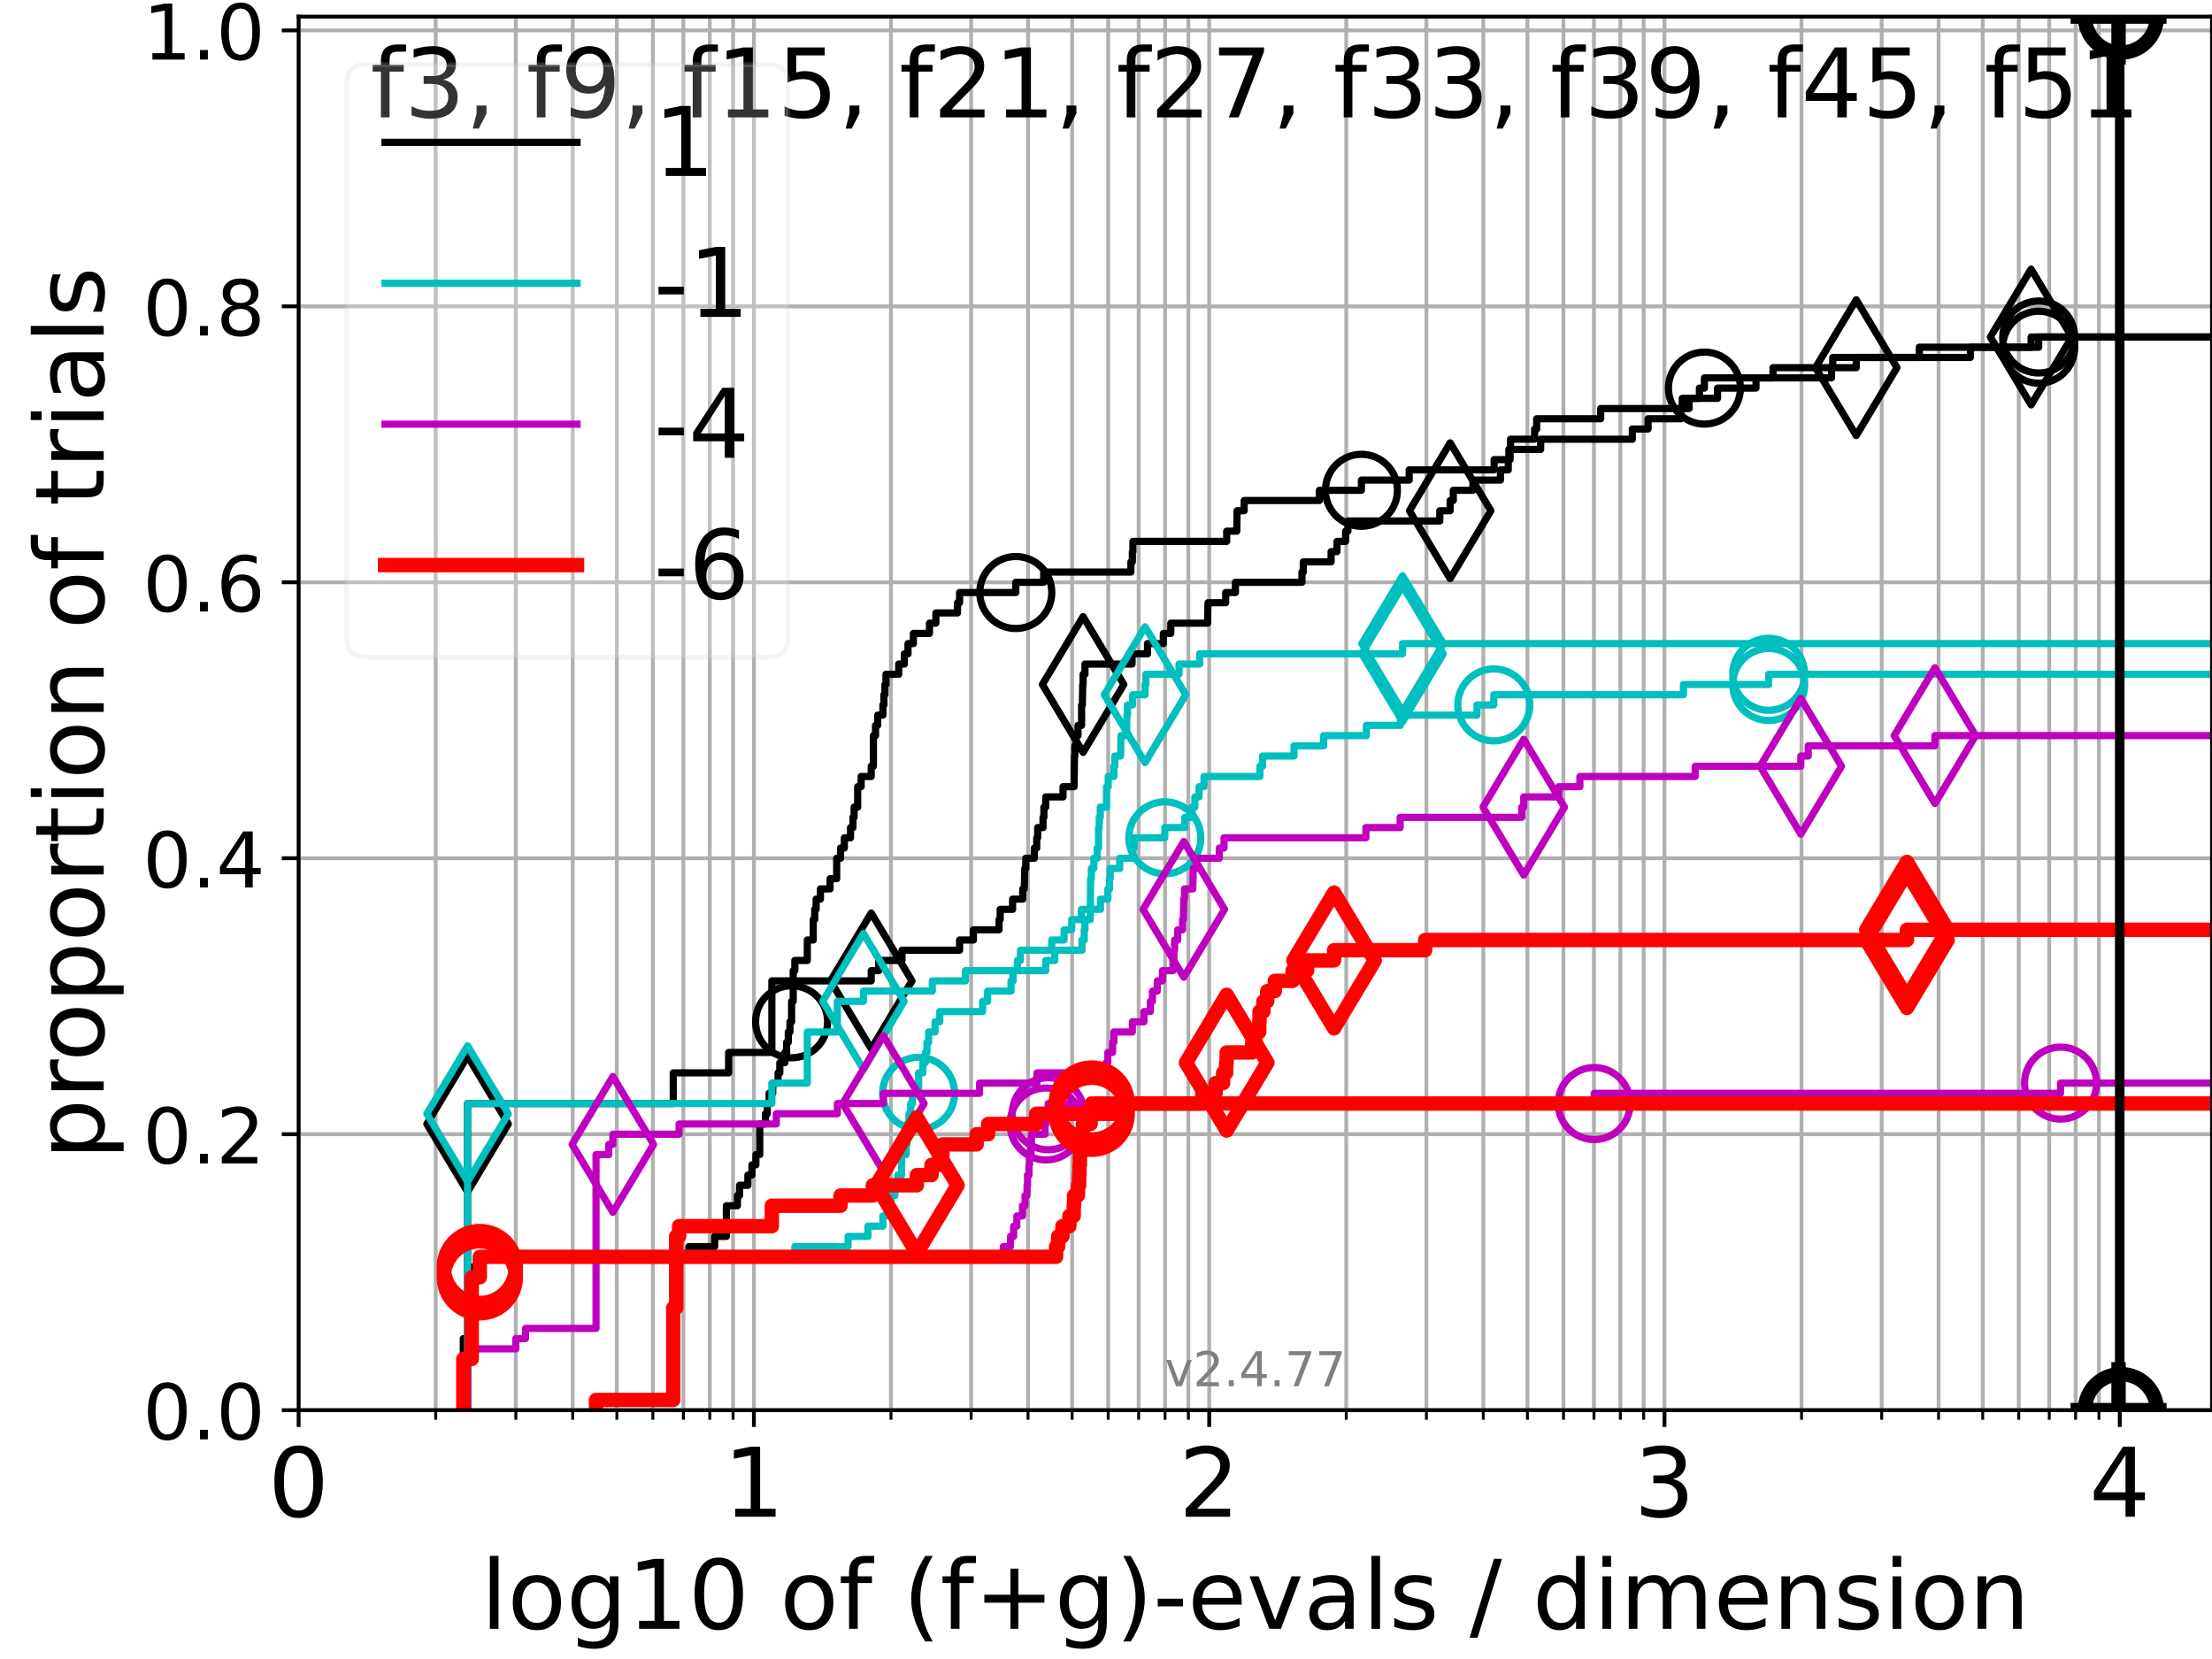 <?xml version="1.0" encoding="utf-8" standalone="no"?>
<!DOCTYPE svg PUBLIC "-//W3C//DTD SVG 1.1//EN"
  "http://www.w3.org/Graphics/SVG/1.1/DTD/svg11.dtd">
<!-- Created with matplotlib (https://matplotlib.org/) -->
<svg height="345.6pt" version="1.1" viewBox="0 0 460.8 345.6" width="460.8pt" xmlns="http://www.w3.org/2000/svg" xmlns:xlink="http://www.w3.org/1999/xlink">
 <defs>
  <style type="text/css">*{stroke-linecap:butt;stroke-linejoin:round;}</style>
 </defs>
 <g id="figure_1">
  <g id="patch_1">
   <path d="M 0 345.6 
L 460.8 345.6 
L 460.8 0 
L 0 0 
z
" style="fill:#ffffff;"/>
  </g>
  <g id="axes_1">
   <g id="patch_2">
    <path d="M 62.208 293.76 
L 460.8 293.76 
L 460.8 3.456 
L 62.208 3.456 
z
" style="fill:#ffffff;"/>
   </g>
   <g id="matplotlib.axis_1">
    <g id="xtick_1">
     <g id="line2d_1">
      <path clip-path="url(#p27900fe744)" d="M 62.208 293.76 
L 62.208 3.456 
" style="fill:none;stroke:#b0b0b0;stroke-linecap:square;stroke-width:0.8;"/>
     </g>
     <g id="line2d_2">
      <defs>
       <path d="M 0 0 
L 0 3.5 
" id="m26988231e6" style="stroke:#000000;stroke-width:0.8;"/>
      </defs>
      <g>
       <use style="stroke:#000000;stroke-width:0.8;" x="62.208" xlink:href="#m26988231e6" y="293.76"/>
      </g>
     </g>
     <g id="text_1">
      <!-- 0 -->
      <g transform="translate(55.846 315.957)scale(0.2 -0.2)">
       <defs>
        <path d="M 31.781 66.406 
Q 24.172 66.406 20.328 58.906 
Q 16.5 51.422 16.5 36.375 
Q 16.5 21.391 20.328 13.891 
Q 24.172 6.391 31.781 6.391 
Q 39.453 6.391 43.281 13.891 
Q 47.125 21.391 47.125 36.375 
Q 47.125 51.422 43.281 58.906 
Q 39.453 66.406 31.781 66.406 
z
M 31.781 74.219 
Q 44.047 74.219 50.516 64.516 
Q 56.984 54.828 56.984 36.375 
Q 56.984 17.969 50.516 8.266 
Q 44.047 -1.422 31.781 -1.422 
Q 19.531 -1.422 13.062 8.266 
Q 6.594 17.969 6.594 36.375 
Q 6.594 54.828 13.062 64.516 
Q 19.531 74.219 31.781 74.219 
z
" id="DejaVuSans-48"/>
       </defs>
       <use xlink:href="#DejaVuSans-48"/>
      </g>
     </g>
    </g>
    <g id="xtick_2">
     <g id="line2d_3">
      <path clip-path="url(#p27900fe744)" d="M 157.052 293.76 
L 157.052 3.456 
" style="fill:none;stroke:#b0b0b0;stroke-linecap:square;stroke-width:0.8;"/>
     </g>
     <g id="line2d_4">
      <g>
       <use style="stroke:#000000;stroke-width:0.8;" x="157.052" xlink:href="#m26988231e6" y="293.76"/>
      </g>
     </g>
     <g id="text_2">
      <!-- 1 -->
      <g transform="translate(150.69 315.957)scale(0.2 -0.2)">
       <defs>
        <path d="M 12.406 8.297 
L 28.516 8.297 
L 28.516 63.922 
L 10.984 60.406 
L 10.984 69.391 
L 28.422 72.906 
L 38.281 72.906 
L 38.281 8.297 
L 54.391 8.297 
L 54.391 0 
L 12.406 0 
z
" id="DejaVuSans-49"/>
       </defs>
       <use xlink:href="#DejaVuSans-49"/>
      </g>
     </g>
    </g>
    <g id="xtick_3">
     <g id="line2d_5">
      <path clip-path="url(#p27900fe744)" d="M 251.897 293.76 
L 251.897 3.456 
" style="fill:none;stroke:#b0b0b0;stroke-linecap:square;stroke-width:0.8;"/>
     </g>
     <g id="line2d_6">
      <g>
       <use style="stroke:#000000;stroke-width:0.8;" x="251.897" xlink:href="#m26988231e6" y="293.76"/>
      </g>
     </g>
     <g id="text_3">
      <!-- 2 -->
      <g transform="translate(245.534 315.957)scale(0.2 -0.2)">
       <defs>
        <path d="M 19.188 8.297 
L 53.609 8.297 
L 53.609 0 
L 7.328 0 
L 7.328 8.297 
Q 12.938 14.109 22.625 23.891 
Q 32.328 33.688 34.812 36.531 
Q 39.547 41.844 41.422 45.531 
Q 43.312 49.219 43.312 52.781 
Q 43.312 58.594 39.234 62.25 
Q 35.156 65.922 28.609 65.922 
Q 23.969 65.922 18.812 64.312 
Q 13.672 62.703 7.812 59.422 
L 7.812 69.391 
Q 13.766 71.781 18.938 73 
Q 24.125 74.219 28.422 74.219 
Q 39.75 74.219 46.484 68.547 
Q 53.219 62.891 53.219 53.422 
Q 53.219 48.922 51.531 44.891 
Q 49.859 40.875 45.406 35.406 
Q 44.188 33.984 37.641 27.219 
Q 31.109 20.453 19.188 8.297 
z
" id="DejaVuSans-50"/>
       </defs>
       <use xlink:href="#DejaVuSans-50"/>
      </g>
     </g>
    </g>
    <g id="xtick_4">
     <g id="line2d_7">
      <path clip-path="url(#p27900fe744)" d="M 346.741 293.76 
L 346.741 3.456 
" style="fill:none;stroke:#b0b0b0;stroke-linecap:square;stroke-width:0.8;"/>
     </g>
     <g id="line2d_8">
      <g>
       <use style="stroke:#000000;stroke-width:0.8;" x="346.741" xlink:href="#m26988231e6" y="293.76"/>
      </g>
     </g>
     <g id="text_4">
      <!-- 3 -->
      <g transform="translate(340.379 315.957)scale(0.2 -0.2)">
       <defs>
        <path d="M 40.578 39.312 
Q 47.656 37.797 51.625 33 
Q 55.609 28.219 55.609 21.188 
Q 55.609 10.406 48.188 4.484 
Q 40.766 -1.422 27.094 -1.422 
Q 22.516 -1.422 17.656 -0.516 
Q 12.797 0.391 7.625 2.203 
L 7.625 11.719 
Q 11.719 9.328 16.594 8.109 
Q 21.484 6.891 26.812 6.891 
Q 36.078 6.891 40.938 10.547 
Q 45.797 14.203 45.797 21.188 
Q 45.797 27.641 41.281 31.266 
Q 36.766 34.906 28.719 34.906 
L 20.219 34.906 
L 20.219 43.016 
L 29.109 43.016 
Q 36.375 43.016 40.234 45.922 
Q 44.094 48.828 44.094 54.297 
Q 44.094 59.906 40.109 62.906 
Q 36.141 65.922 28.719 65.922 
Q 24.656 65.922 20.016 65.031 
Q 15.375 64.156 9.812 62.312 
L 9.812 71.094 
Q 15.438 72.656 20.344 73.438 
Q 25.25 74.219 29.594 74.219 
Q 40.828 74.219 47.359 69.109 
Q 53.906 64.016 53.906 55.328 
Q 53.906 49.266 50.438 45.094 
Q 46.969 40.922 40.578 39.312 
z
" id="DejaVuSans-51"/>
       </defs>
       <use xlink:href="#DejaVuSans-51"/>
      </g>
     </g>
    </g>
    <g id="xtick_5">
     <g id="line2d_9">
      <path clip-path="url(#p27900fe744)" d="M 441.586 293.76 
L 441.586 3.456 
" style="fill:none;stroke:#b0b0b0;stroke-linecap:square;stroke-width:0.8;"/>
     </g>
     <g id="line2d_10">
      <g>
       <use style="stroke:#000000;stroke-width:0.8;" x="441.586" xlink:href="#m26988231e6" y="293.76"/>
      </g>
     </g>
     <g id="text_5">
      <!-- 4 -->
      <g transform="translate(435.223 315.957)scale(0.2 -0.2)">
       <defs>
        <path d="M 37.797 64.312 
L 12.891 25.391 
L 37.797 25.391 
z
M 35.203 72.906 
L 47.609 72.906 
L 47.609 25.391 
L 58.016 25.391 
L 58.016 17.188 
L 47.609 17.188 
L 47.609 0 
L 37.797 0 
L 37.797 17.188 
L 4.891 17.188 
L 4.891 26.703 
z
" id="DejaVuSans-52"/>
       </defs>
       <use xlink:href="#DejaVuSans-52"/>
      </g>
     </g>
    </g>
    <g id="xtick_6">
     <g id="line2d_11">
      <path clip-path="url(#p27900fe744)" d="M 90.759 293.76 
L 90.759 3.456 
" style="fill:none;stroke:#b0b0b0;stroke-linecap:square;stroke-width:0.8;"/>
     </g>
     <g id="line2d_12">
      <defs>
       <path d="M 0 0 
L 0 2 
" id="ma98267544f" style="stroke:#000000;stroke-width:0.6;"/>
      </defs>
      <g>
       <use style="stroke:#000000;stroke-width:0.6;" x="90.759" xlink:href="#ma98267544f" y="293.76"/>
      </g>
     </g>
    </g>
    <g id="xtick_7">
     <g id="line2d_13">
      <path clip-path="url(#p27900fe744)" d="M 107.46 293.76 
L 107.46 3.456 
" style="fill:none;stroke:#b0b0b0;stroke-linecap:square;stroke-width:0.8;"/>
     </g>
     <g id="line2d_14">
      <g>
       <use style="stroke:#000000;stroke-width:0.6;" x="107.46" xlink:href="#ma98267544f" y="293.76"/>
      </g>
     </g>
    </g>
    <g id="xtick_8">
     <g id="line2d_15">
      <path clip-path="url(#p27900fe744)" d="M 119.31 293.76 
L 119.31 3.456 
" style="fill:none;stroke:#b0b0b0;stroke-linecap:square;stroke-width:0.8;"/>
     </g>
     <g id="line2d_16">
      <g>
       <use style="stroke:#000000;stroke-width:0.6;" x="119.31" xlink:href="#ma98267544f" y="293.76"/>
      </g>
     </g>
    </g>
    <g id="xtick_9">
     <g id="line2d_17">
      <path clip-path="url(#p27900fe744)" d="M 128.501 293.76 
L 128.501 3.456 
" style="fill:none;stroke:#b0b0b0;stroke-linecap:square;stroke-width:0.8;"/>
     </g>
     <g id="line2d_18">
      <g>
       <use style="stroke:#000000;stroke-width:0.6;" x="128.501" xlink:href="#ma98267544f" y="293.76"/>
      </g>
     </g>
    </g>
    <g id="xtick_10">
     <g id="line2d_19">
      <path clip-path="url(#p27900fe744)" d="M 136.011 293.76 
L 136.011 3.456 
" style="fill:none;stroke:#b0b0b0;stroke-linecap:square;stroke-width:0.8;"/>
     </g>
     <g id="line2d_20">
      <g>
       <use style="stroke:#000000;stroke-width:0.6;" x="136.011" xlink:href="#ma98267544f" y="293.76"/>
      </g>
     </g>
    </g>
    <g id="xtick_11">
     <g id="line2d_21">
      <path clip-path="url(#p27900fe744)" d="M 142.361 293.76 
L 142.361 3.456 
" style="fill:none;stroke:#b0b0b0;stroke-linecap:square;stroke-width:0.8;"/>
     </g>
     <g id="line2d_22">
      <g>
       <use style="stroke:#000000;stroke-width:0.6;" x="142.361" xlink:href="#ma98267544f" y="293.76"/>
      </g>
     </g>
    </g>
    <g id="xtick_12">
     <g id="line2d_23">
      <path clip-path="url(#p27900fe744)" d="M 147.861 293.76 
L 147.861 3.456 
" style="fill:none;stroke:#b0b0b0;stroke-linecap:square;stroke-width:0.8;"/>
     </g>
     <g id="line2d_24">
      <g>
       <use style="stroke:#000000;stroke-width:0.6;" x="147.861" xlink:href="#ma98267544f" y="293.76"/>
      </g>
     </g>
    </g>
    <g id="xtick_13">
     <g id="line2d_25">
      <path clip-path="url(#p27900fe744)" d="M 152.713 293.76 
L 152.713 3.456 
" style="fill:none;stroke:#b0b0b0;stroke-linecap:square;stroke-width:0.8;"/>
     </g>
     <g id="line2d_26">
      <g>
       <use style="stroke:#000000;stroke-width:0.6;" x="152.713" xlink:href="#ma98267544f" y="293.76"/>
      </g>
     </g>
    </g>
    <g id="xtick_14">
     <g id="line2d_27">
      <path clip-path="url(#p27900fe744)" d="M 185.604 293.76 
L 185.604 3.456 
" style="fill:none;stroke:#b0b0b0;stroke-linecap:square;stroke-width:0.8;"/>
     </g>
     <g id="line2d_28">
      <g>
       <use style="stroke:#000000;stroke-width:0.6;" x="185.604" xlink:href="#ma98267544f" y="293.76"/>
      </g>
     </g>
    </g>
    <g id="xtick_15">
     <g id="line2d_29">
      <path clip-path="url(#p27900fe744)" d="M 202.305 293.76 
L 202.305 3.456 
" style="fill:none;stroke:#b0b0b0;stroke-linecap:square;stroke-width:0.8;"/>
     </g>
     <g id="line2d_30">
      <g>
       <use style="stroke:#000000;stroke-width:0.6;" x="202.305" xlink:href="#ma98267544f" y="293.76"/>
      </g>
     </g>
    </g>
    <g id="xtick_16">
     <g id="line2d_31">
      <path clip-path="url(#p27900fe744)" d="M 214.155 293.76 
L 214.155 3.456 
" style="fill:none;stroke:#b0b0b0;stroke-linecap:square;stroke-width:0.8;"/>
     </g>
     <g id="line2d_32">
      <g>
       <use style="stroke:#000000;stroke-width:0.6;" x="214.155" xlink:href="#ma98267544f" y="293.76"/>
      </g>
     </g>
    </g>
    <g id="xtick_17">
     <g id="line2d_33">
      <path clip-path="url(#p27900fe744)" d="M 223.346 293.76 
L 223.346 3.456 
" style="fill:none;stroke:#b0b0b0;stroke-linecap:square;stroke-width:0.8;"/>
     </g>
     <g id="line2d_34">
      <g>
       <use style="stroke:#000000;stroke-width:0.6;" x="223.346" xlink:href="#ma98267544f" y="293.76"/>
      </g>
     </g>
    </g>
    <g id="xtick_18">
     <g id="line2d_35">
      <path clip-path="url(#p27900fe744)" d="M 230.856 293.76 
L 230.856 3.456 
" style="fill:none;stroke:#b0b0b0;stroke-linecap:square;stroke-width:0.8;"/>
     </g>
     <g id="line2d_36">
      <g>
       <use style="stroke:#000000;stroke-width:0.6;" x="230.856" xlink:href="#ma98267544f" y="293.76"/>
      </g>
     </g>
    </g>
    <g id="xtick_19">
     <g id="line2d_37">
      <path clip-path="url(#p27900fe744)" d="M 237.205 293.76 
L 237.205 3.456 
" style="fill:none;stroke:#b0b0b0;stroke-linecap:square;stroke-width:0.8;"/>
     </g>
     <g id="line2d_38">
      <g>
       <use style="stroke:#000000;stroke-width:0.6;" x="237.205" xlink:href="#ma98267544f" y="293.76"/>
      </g>
     </g>
    </g>
    <g id="xtick_20">
     <g id="line2d_39">
      <path clip-path="url(#p27900fe744)" d="M 242.706 293.76 
L 242.706 3.456 
" style="fill:none;stroke:#b0b0b0;stroke-linecap:square;stroke-width:0.8;"/>
     </g>
     <g id="line2d_40">
      <g>
       <use style="stroke:#000000;stroke-width:0.6;" x="242.706" xlink:href="#ma98267544f" y="293.76"/>
      </g>
     </g>
    </g>
    <g id="xtick_21">
     <g id="line2d_41">
      <path clip-path="url(#p27900fe744)" d="M 247.557 293.76 
L 247.557 3.456 
" style="fill:none;stroke:#b0b0b0;stroke-linecap:square;stroke-width:0.8;"/>
     </g>
     <g id="line2d_42">
      <g>
       <use style="stroke:#000000;stroke-width:0.6;" x="247.557" xlink:href="#ma98267544f" y="293.76"/>
      </g>
     </g>
    </g>
    <g id="xtick_22">
     <g id="line2d_43">
      <path clip-path="url(#p27900fe744)" d="M 280.448 293.76 
L 280.448 3.456 
" style="fill:none;stroke:#b0b0b0;stroke-linecap:square;stroke-width:0.8;"/>
     </g>
     <g id="line2d_44">
      <g>
       <use style="stroke:#000000;stroke-width:0.6;" x="280.448" xlink:href="#ma98267544f" y="293.76"/>
      </g>
     </g>
    </g>
    <g id="xtick_23">
     <g id="line2d_45">
      <path clip-path="url(#p27900fe744)" d="M 297.149 293.76 
L 297.149 3.456 
" style="fill:none;stroke:#b0b0b0;stroke-linecap:square;stroke-width:0.8;"/>
     </g>
     <g id="line2d_46">
      <g>
       <use style="stroke:#000000;stroke-width:0.6;" x="297.149" xlink:href="#ma98267544f" y="293.76"/>
      </g>
     </g>
    </g>
    <g id="xtick_24">
     <g id="line2d_47">
      <path clip-path="url(#p27900fe744)" d="M 308.999 293.76 
L 308.999 3.456 
" style="fill:none;stroke:#b0b0b0;stroke-linecap:square;stroke-width:0.8;"/>
     </g>
     <g id="line2d_48">
      <g>
       <use style="stroke:#000000;stroke-width:0.6;" x="308.999" xlink:href="#ma98267544f" y="293.76"/>
      </g>
     </g>
    </g>
    <g id="xtick_25">
     <g id="line2d_49">
      <path clip-path="url(#p27900fe744)" d="M 318.19 293.76 
L 318.19 3.456 
" style="fill:none;stroke:#b0b0b0;stroke-linecap:square;stroke-width:0.8;"/>
     </g>
     <g id="line2d_50">
      <g>
       <use style="stroke:#000000;stroke-width:0.6;" x="318.19" xlink:href="#ma98267544f" y="293.76"/>
      </g>
     </g>
    </g>
    <g id="xtick_26">
     <g id="line2d_51">
      <path clip-path="url(#p27900fe744)" d="M 325.7 293.76 
L 325.7 3.456 
" style="fill:none;stroke:#b0b0b0;stroke-linecap:square;stroke-width:0.8;"/>
     </g>
     <g id="line2d_52">
      <g>
       <use style="stroke:#000000;stroke-width:0.6;" x="325.7" xlink:href="#ma98267544f" y="293.76"/>
      </g>
     </g>
    </g>
    <g id="xtick_27">
     <g id="line2d_53">
      <path clip-path="url(#p27900fe744)" d="M 332.05 293.76 
L 332.05 3.456 
" style="fill:none;stroke:#b0b0b0;stroke-linecap:square;stroke-width:0.8;"/>
     </g>
     <g id="line2d_54">
      <g>
       <use style="stroke:#000000;stroke-width:0.6;" x="332.05" xlink:href="#ma98267544f" y="293.76"/>
      </g>
     </g>
    </g>
    <g id="xtick_28">
     <g id="line2d_55">
      <path clip-path="url(#p27900fe744)" d="M 337.55 293.76 
L 337.55 3.456 
" style="fill:none;stroke:#b0b0b0;stroke-linecap:square;stroke-width:0.8;"/>
     </g>
     <g id="line2d_56">
      <g>
       <use style="stroke:#000000;stroke-width:0.6;" x="337.55" xlink:href="#ma98267544f" y="293.76"/>
      </g>
     </g>
    </g>
    <g id="xtick_29">
     <g id="line2d_57">
      <path clip-path="url(#p27900fe744)" d="M 342.402 293.76 
L 342.402 3.456 
" style="fill:none;stroke:#b0b0b0;stroke-linecap:square;stroke-width:0.8;"/>
     </g>
     <g id="line2d_58">
      <g>
       <use style="stroke:#000000;stroke-width:0.6;" x="342.402" xlink:href="#ma98267544f" y="293.76"/>
      </g>
     </g>
    </g>
    <g id="xtick_30">
     <g id="line2d_59">
      <path clip-path="url(#p27900fe744)" d="M 375.292 293.76 
L 375.292 3.456 
" style="fill:none;stroke:#b0b0b0;stroke-linecap:square;stroke-width:0.8;"/>
     </g>
     <g id="line2d_60">
      <g>
       <use style="stroke:#000000;stroke-width:0.6;" x="375.292" xlink:href="#ma98267544f" y="293.76"/>
      </g>
     </g>
    </g>
    <g id="xtick_31">
     <g id="line2d_61">
      <path clip-path="url(#p27900fe744)" d="M 391.994 293.76 
L 391.994 3.456 
" style="fill:none;stroke:#b0b0b0;stroke-linecap:square;stroke-width:0.8;"/>
     </g>
     <g id="line2d_62">
      <g>
       <use style="stroke:#000000;stroke-width:0.6;" x="391.994" xlink:href="#ma98267544f" y="293.76"/>
      </g>
     </g>
    </g>
    <g id="xtick_32">
     <g id="line2d_63">
      <path clip-path="url(#p27900fe744)" d="M 403.844 293.76 
L 403.844 3.456 
" style="fill:none;stroke:#b0b0b0;stroke-linecap:square;stroke-width:0.8;"/>
     </g>
     <g id="line2d_64">
      <g>
       <use style="stroke:#000000;stroke-width:0.6;" x="403.844" xlink:href="#ma98267544f" y="293.76"/>
      </g>
     </g>
    </g>
    <g id="xtick_33">
     <g id="line2d_65">
      <path clip-path="url(#p27900fe744)" d="M 413.035 293.76 
L 413.035 3.456 
" style="fill:none;stroke:#b0b0b0;stroke-linecap:square;stroke-width:0.8;"/>
     </g>
     <g id="line2d_66">
      <g>
       <use style="stroke:#000000;stroke-width:0.6;" x="413.035" xlink:href="#ma98267544f" y="293.76"/>
      </g>
     </g>
    </g>
    <g id="xtick_34">
     <g id="line2d_67">
      <path clip-path="url(#p27900fe744)" d="M 420.545 293.76 
L 420.545 3.456 
" style="fill:none;stroke:#b0b0b0;stroke-linecap:square;stroke-width:0.8;"/>
     </g>
     <g id="line2d_68">
      <g>
       <use style="stroke:#000000;stroke-width:0.6;" x="420.545" xlink:href="#ma98267544f" y="293.76"/>
      </g>
     </g>
    </g>
    <g id="xtick_35">
     <g id="line2d_69">
      <path clip-path="url(#p27900fe744)" d="M 426.894 293.76 
L 426.894 3.456 
" style="fill:none;stroke:#b0b0b0;stroke-linecap:square;stroke-width:0.8;"/>
     </g>
     <g id="line2d_70">
      <g>
       <use style="stroke:#000000;stroke-width:0.6;" x="426.894" xlink:href="#ma98267544f" y="293.76"/>
      </g>
     </g>
    </g>
    <g id="xtick_36">
     <g id="line2d_71">
      <path clip-path="url(#p27900fe744)" d="M 432.395 293.76 
L 432.395 3.456 
" style="fill:none;stroke:#b0b0b0;stroke-linecap:square;stroke-width:0.8;"/>
     </g>
     <g id="line2d_72">
      <g>
       <use style="stroke:#000000;stroke-width:0.6;" x="432.395" xlink:href="#ma98267544f" y="293.76"/>
      </g>
     </g>
    </g>
    <g id="xtick_37">
     <g id="line2d_73">
      <path clip-path="url(#p27900fe744)" d="M 437.246 293.76 
L 437.246 3.456 
" style="fill:none;stroke:#b0b0b0;stroke-linecap:square;stroke-width:0.8;"/>
     </g>
     <g id="line2d_74">
      <g>
       <use style="stroke:#000000;stroke-width:0.6;" x="437.246" xlink:href="#ma98267544f" y="293.76"/>
      </g>
     </g>
    </g>
    <g id="text_6">
     <!-- log10 of (f+g)-evals / dimension -->
     <g transform="translate(100.165 339.313)scale(0.2 -0.2)">
      <defs>
       <path d="M 9.422 75.984 
L 18.406 75.984 
L 18.406 0 
L 9.422 0 
z
" id="DejaVuSans-108"/>
       <path d="M 30.609 48.391 
Q 23.391 48.391 19.188 42.75 
Q 14.984 37.109 14.984 27.297 
Q 14.984 17.484 19.156 11.844 
Q 23.344 6.203 30.609 6.203 
Q 37.797 6.203 41.984 11.859 
Q 46.188 17.531 46.188 27.297 
Q 46.188 37.016 41.984 42.703 
Q 37.797 48.391 30.609 48.391 
z
M 30.609 56 
Q 42.328 56 49.016 48.375 
Q 55.719 40.766 55.719 27.297 
Q 55.719 13.875 49.016 6.219 
Q 42.328 -1.422 30.609 -1.422 
Q 18.844 -1.422 12.172 6.219 
Q 5.516 13.875 5.516 27.297 
Q 5.516 40.766 12.172 48.375 
Q 18.844 56 30.609 56 
z
" id="DejaVuSans-111"/>
       <path d="M 45.406 27.984 
Q 45.406 37.75 41.375 43.109 
Q 37.359 48.484 30.078 48.484 
Q 22.859 48.484 18.828 43.109 
Q 14.797 37.75 14.797 27.984 
Q 14.797 18.266 18.828 12.891 
Q 22.859 7.516 30.078 7.516 
Q 37.359 7.516 41.375 12.891 
Q 45.406 18.266 45.406 27.984 
z
M 54.391 6.781 
Q 54.391 -7.172 48.188 -13.984 
Q 42 -20.797 29.203 -20.797 
Q 24.469 -20.797 20.266 -20.094 
Q 16.062 -19.391 12.109 -17.922 
L 12.109 -9.188 
Q 16.062 -11.328 19.922 -12.344 
Q 23.781 -13.375 27.781 -13.375 
Q 36.625 -13.375 41.016 -8.766 
Q 45.406 -4.156 45.406 5.172 
L 45.406 9.625 
Q 42.625 4.781 38.281 2.391 
Q 33.938 0 27.875 0 
Q 17.828 0 11.672 7.656 
Q 5.516 15.328 5.516 27.984 
Q 5.516 40.672 11.672 48.328 
Q 17.828 56 27.875 56 
Q 33.938 56 38.281 53.609 
Q 42.625 51.219 45.406 46.391 
L 45.406 54.688 
L 54.391 54.688 
z
" id="DejaVuSans-103"/>
       <path id="DejaVuSans-32"/>
       <path d="M 37.109 75.984 
L 37.109 68.5 
L 28.516 68.5 
Q 23.688 68.5 21.797 66.547 
Q 19.922 64.594 19.922 59.516 
L 19.922 54.688 
L 34.719 54.688 
L 34.719 47.703 
L 19.922 47.703 
L 19.922 0 
L 10.891 0 
L 10.891 47.703 
L 2.297 47.703 
L 2.297 54.688 
L 10.891 54.688 
L 10.891 58.5 
Q 10.891 67.625 15.141 71.797 
Q 19.391 75.984 28.609 75.984 
z
" id="DejaVuSans-102"/>
       <path d="M 31 75.875 
Q 24.469 64.656 21.281 53.656 
Q 18.109 42.672 18.109 31.391 
Q 18.109 20.125 21.312 9.062 
Q 24.516 -2 31 -13.188 
L 23.188 -13.188 
Q 15.875 -1.703 12.234 9.375 
Q 8.594 20.453 8.594 31.391 
Q 8.594 42.281 12.203 53.312 
Q 15.828 64.359 23.188 75.875 
z
" id="DejaVuSans-40"/>
       <path d="M 46 62.703 
L 46 35.5 
L 73.188 35.5 
L 73.188 27.203 
L 46 27.203 
L 46 0 
L 37.797 0 
L 37.797 27.203 
L 10.594 27.203 
L 10.594 35.5 
L 37.797 35.5 
L 37.797 62.703 
z
" id="DejaVuSans-43"/>
       <path d="M 8.016 75.875 
L 15.828 75.875 
Q 23.141 64.359 26.781 53.312 
Q 30.422 42.281 30.422 31.391 
Q 30.422 20.453 26.781 9.375 
Q 23.141 -1.703 15.828 -13.188 
L 8.016 -13.188 
Q 14.5 -2 17.703 9.062 
Q 20.906 20.125 20.906 31.391 
Q 20.906 42.672 17.703 53.656 
Q 14.5 64.656 8.016 75.875 
z
" id="DejaVuSans-41"/>
       <path d="M 4.891 31.391 
L 31.203 31.391 
L 31.203 23.391 
L 4.891 23.391 
z
" id="DejaVuSans-45"/>
       <path d="M 56.203 29.594 
L 56.203 25.203 
L 14.891 25.203 
Q 15.484 15.922 20.484 11.062 
Q 25.484 6.203 34.422 6.203 
Q 39.594 6.203 44.453 7.469 
Q 49.312 8.734 54.109 11.281 
L 54.109 2.781 
Q 49.266 0.734 44.188 -0.344 
Q 39.109 -1.422 33.891 -1.422 
Q 20.797 -1.422 13.156 6.188 
Q 5.516 13.812 5.516 26.812 
Q 5.516 40.234 12.766 48.109 
Q 20.016 56 32.328 56 
Q 43.359 56 49.781 48.891 
Q 56.203 41.797 56.203 29.594 
z
M 47.219 32.234 
Q 47.125 39.594 43.094 43.984 
Q 39.062 48.391 32.422 48.391 
Q 24.906 48.391 20.391 44.141 
Q 15.875 39.891 15.188 32.172 
z
" id="DejaVuSans-101"/>
       <path d="M 2.984 54.688 
L 12.5 54.688 
L 29.594 8.797 
L 46.688 54.688 
L 56.203 54.688 
L 35.688 0 
L 23.484 0 
z
" id="DejaVuSans-118"/>
       <path d="M 34.281 27.484 
Q 23.391 27.484 19.188 25 
Q 14.984 22.516 14.984 16.5 
Q 14.984 11.719 18.141 8.906 
Q 21.297 6.109 26.703 6.109 
Q 34.188 6.109 38.703 11.406 
Q 43.219 16.703 43.219 25.484 
L 43.219 27.484 
z
M 52.203 31.203 
L 52.203 0 
L 43.219 0 
L 43.219 8.297 
Q 40.141 3.328 35.547 0.953 
Q 30.953 -1.422 24.312 -1.422 
Q 15.922 -1.422 10.953 3.297 
Q 6 8.016 6 15.922 
Q 6 25.141 12.172 29.828 
Q 18.359 34.516 30.609 34.516 
L 43.219 34.516 
L 43.219 35.406 
Q 43.219 41.609 39.141 45 
Q 35.062 48.391 27.688 48.391 
Q 23 48.391 18.547 47.266 
Q 14.109 46.141 10.016 43.891 
L 10.016 52.203 
Q 14.938 54.109 19.578 55.047 
Q 24.219 56 28.609 56 
Q 40.484 56 46.344 49.844 
Q 52.203 43.703 52.203 31.203 
z
" id="DejaVuSans-97"/>
       <path d="M 44.281 53.078 
L 44.281 44.578 
Q 40.484 46.531 36.375 47.5 
Q 32.281 48.484 27.875 48.484 
Q 21.188 48.484 17.844 46.438 
Q 14.5 44.391 14.5 40.281 
Q 14.5 37.156 16.891 35.375 
Q 19.281 33.594 26.516 31.984 
L 29.594 31.297 
Q 39.156 29.25 43.188 25.516 
Q 47.219 21.781 47.219 15.094 
Q 47.219 7.469 41.188 3.016 
Q 35.156 -1.422 24.609 -1.422 
Q 20.219 -1.422 15.453 -0.562 
Q 10.688 0.297 5.422 2 
L 5.422 11.281 
Q 10.406 8.688 15.234 7.391 
Q 20.062 6.109 24.812 6.109 
Q 31.156 6.109 34.562 8.281 
Q 37.984 10.453 37.984 14.406 
Q 37.984 18.062 35.516 20.016 
Q 33.062 21.969 24.703 23.781 
L 21.578 24.516 
Q 13.234 26.266 9.516 29.906 
Q 5.812 33.547 5.812 39.891 
Q 5.812 47.609 11.281 51.797 
Q 16.75 56 26.812 56 
Q 31.781 56 36.172 55.266 
Q 40.578 54.547 44.281 53.078 
z
" id="DejaVuSans-115"/>
       <path d="M 25.391 72.906 
L 33.688 72.906 
L 8.297 -9.281 
L 0 -9.281 
z
" id="DejaVuSans-47"/>
       <path d="M 45.406 46.391 
L 45.406 75.984 
L 54.391 75.984 
L 54.391 0 
L 45.406 0 
L 45.406 8.203 
Q 42.578 3.328 38.25 0.953 
Q 33.938 -1.422 27.875 -1.422 
Q 17.969 -1.422 11.734 6.484 
Q 5.516 14.406 5.516 27.297 
Q 5.516 40.188 11.734 48.094 
Q 17.969 56 27.875 56 
Q 33.938 56 38.25 53.625 
Q 42.578 51.266 45.406 46.391 
z
M 14.797 27.297 
Q 14.797 17.391 18.875 11.75 
Q 22.953 6.109 30.078 6.109 
Q 37.203 6.109 41.297 11.75 
Q 45.406 17.391 45.406 27.297 
Q 45.406 37.203 41.297 42.844 
Q 37.203 48.484 30.078 48.484 
Q 22.953 48.484 18.875 42.844 
Q 14.797 37.203 14.797 27.297 
z
" id="DejaVuSans-100"/>
       <path d="M 9.422 54.688 
L 18.406 54.688 
L 18.406 0 
L 9.422 0 
z
M 9.422 75.984 
L 18.406 75.984 
L 18.406 64.594 
L 9.422 64.594 
z
" id="DejaVuSans-105"/>
       <path d="M 52 44.188 
Q 55.375 50.25 60.062 53.125 
Q 64.75 56 71.094 56 
Q 79.641 56 84.281 50.016 
Q 88.922 44.047 88.922 33.016 
L 88.922 0 
L 79.891 0 
L 79.891 32.719 
Q 79.891 40.578 77.094 44.375 
Q 74.312 48.188 68.609 48.188 
Q 61.625 48.188 57.562 43.547 
Q 53.516 38.922 53.516 30.906 
L 53.516 0 
L 44.484 0 
L 44.484 32.719 
Q 44.484 40.625 41.703 44.406 
Q 38.922 48.188 33.109 48.188 
Q 26.219 48.188 22.156 43.531 
Q 18.109 38.875 18.109 30.906 
L 18.109 0 
L 9.078 0 
L 9.078 54.688 
L 18.109 54.688 
L 18.109 46.188 
Q 21.188 51.219 25.484 53.609 
Q 29.781 56 35.688 56 
Q 41.656 56 45.828 52.969 
Q 50 49.953 52 44.188 
z
" id="DejaVuSans-109"/>
       <path d="M 54.891 33.016 
L 54.891 0 
L 45.906 0 
L 45.906 32.719 
Q 45.906 40.484 42.875 44.328 
Q 39.844 48.188 33.797 48.188 
Q 26.516 48.188 22.312 43.547 
Q 18.109 38.922 18.109 30.906 
L 18.109 0 
L 9.078 0 
L 9.078 54.688 
L 18.109 54.688 
L 18.109 46.188 
Q 21.344 51.125 25.703 53.562 
Q 30.078 56 35.797 56 
Q 45.219 56 50.047 50.172 
Q 54.891 44.344 54.891 33.016 
z
" id="DejaVuSans-110"/>
      </defs>
      <use xlink:href="#DejaVuSans-108"/>
      <use x="27.783" xlink:href="#DejaVuSans-111"/>
      <use x="88.965" xlink:href="#DejaVuSans-103"/>
      <use x="152.441" xlink:href="#DejaVuSans-49"/>
      <use x="216.064" xlink:href="#DejaVuSans-48"/>
      <use x="279.688" xlink:href="#DejaVuSans-32"/>
      <use x="311.475" xlink:href="#DejaVuSans-111"/>
      <use x="372.656" xlink:href="#DejaVuSans-102"/>
      <use x="407.861" xlink:href="#DejaVuSans-32"/>
      <use x="439.648" xlink:href="#DejaVuSans-40"/>
      <use x="478.662" xlink:href="#DejaVuSans-102"/>
      <use x="513.867" xlink:href="#DejaVuSans-43"/>
      <use x="597.656" xlink:href="#DejaVuSans-103"/>
      <use x="661.133" xlink:href="#DejaVuSans-41"/>
      <use x="700.146" xlink:href="#DejaVuSans-45"/>
      <use x="736.23" xlink:href="#DejaVuSans-101"/>
      <use x="797.754" xlink:href="#DejaVuSans-118"/>
      <use x="856.934" xlink:href="#DejaVuSans-97"/>
      <use x="918.213" xlink:href="#DejaVuSans-108"/>
      <use x="945.996" xlink:href="#DejaVuSans-115"/>
      <use x="998.096" xlink:href="#DejaVuSans-32"/>
      <use x="1029.883" xlink:href="#DejaVuSans-47"/>
      <use x="1063.574" xlink:href="#DejaVuSans-32"/>
      <use x="1095.361" xlink:href="#DejaVuSans-100"/>
      <use x="1158.838" xlink:href="#DejaVuSans-105"/>
      <use x="1186.621" xlink:href="#DejaVuSans-109"/>
      <use x="1284.033" xlink:href="#DejaVuSans-101"/>
      <use x="1345.557" xlink:href="#DejaVuSans-110"/>
      <use x="1408.936" xlink:href="#DejaVuSans-115"/>
      <use x="1461.035" xlink:href="#DejaVuSans-105"/>
      <use x="1488.818" xlink:href="#DejaVuSans-111"/>
      <use x="1550" xlink:href="#DejaVuSans-110"/>
     </g>
    </g>
   </g>
   <g id="matplotlib.axis_2">
    <g id="ytick_1">
     <g id="line2d_75">
      <path clip-path="url(#p27900fe744)" d="M 62.208 293.76 
L 460.8 293.76 
" style="fill:none;stroke:#b0b0b0;stroke-linecap:square;stroke-width:0.8;"/>
     </g>
     <g id="line2d_76">
      <defs>
       <path d="M 0 0 
L -3.5 0 
" id="ma5cfe0bffe" style="stroke:#000000;stroke-width:0.8;"/>
      </defs>
      <g>
       <use style="stroke:#000000;stroke-width:0.8;" x="62.208" xlink:href="#ma5cfe0bffe" y="293.76"/>
      </g>
     </g>
     <g id="text_7">
      <!-- 0.0 -->
      <g transform="translate(29.763 299.839)scale(0.16 -0.16)">
       <defs>
        <path d="M 10.688 12.406 
L 21 12.406 
L 21 0 
L 10.688 0 
z
" id="DejaVuSans-46"/>
       </defs>
       <use xlink:href="#DejaVuSans-48"/>
       <use x="63.623" xlink:href="#DejaVuSans-46"/>
       <use x="95.41" xlink:href="#DejaVuSans-48"/>
      </g>
     </g>
    </g>
    <g id="ytick_2">
     <g id="line2d_77">
      <path clip-path="url(#p27900fe744)" d="M 62.208 236.274 
L 460.8 236.274 
" style="fill:none;stroke:#b0b0b0;stroke-linecap:square;stroke-width:0.8;"/>
     </g>
     <g id="line2d_78">
      <g>
       <use style="stroke:#000000;stroke-width:0.8;" x="62.208" xlink:href="#ma5cfe0bffe" y="236.274"/>
      </g>
     </g>
     <g id="text_8">
      <!-- 0.2 -->
      <g transform="translate(29.763 242.353)scale(0.16 -0.16)">
       <use xlink:href="#DejaVuSans-48"/>
       <use x="63.623" xlink:href="#DejaVuSans-46"/>
       <use x="95.41" xlink:href="#DejaVuSans-50"/>
      </g>
     </g>
    </g>
    <g id="ytick_3">
     <g id="line2d_79">
      <path clip-path="url(#p27900fe744)" d="M 62.208 178.788 
L 460.8 178.788 
" style="fill:none;stroke:#b0b0b0;stroke-linecap:square;stroke-width:0.8;"/>
     </g>
     <g id="line2d_80">
      <g>
       <use style="stroke:#000000;stroke-width:0.8;" x="62.208" xlink:href="#ma5cfe0bffe" y="178.788"/>
      </g>
     </g>
     <g id="text_9">
      <!-- 0.4 -->
      <g transform="translate(29.763 184.867)scale(0.16 -0.16)">
       <use xlink:href="#DejaVuSans-48"/>
       <use x="63.623" xlink:href="#DejaVuSans-46"/>
       <use x="95.41" xlink:href="#DejaVuSans-52"/>
      </g>
     </g>
    </g>
    <g id="ytick_4">
     <g id="line2d_81">
      <path clip-path="url(#p27900fe744)" d="M 62.208 121.302 
L 460.8 121.302 
" style="fill:none;stroke:#b0b0b0;stroke-linecap:square;stroke-width:0.8;"/>
     </g>
     <g id="line2d_82">
      <g>
       <use style="stroke:#000000;stroke-width:0.8;" x="62.208" xlink:href="#ma5cfe0bffe" y="121.302"/>
      </g>
     </g>
     <g id="text_10">
      <!-- 0.6 -->
      <g transform="translate(29.763 127.381)scale(0.16 -0.16)">
       <defs>
        <path d="M 33.016 40.375 
Q 26.375 40.375 22.484 35.828 
Q 18.609 31.297 18.609 23.391 
Q 18.609 15.531 22.484 10.953 
Q 26.375 6.391 33.016 6.391 
Q 39.656 6.391 43.531 10.953 
Q 47.406 15.531 47.406 23.391 
Q 47.406 31.297 43.531 35.828 
Q 39.656 40.375 33.016 40.375 
z
M 52.594 71.297 
L 52.594 62.312 
Q 48.875 64.062 45.094 64.984 
Q 41.312 65.922 37.594 65.922 
Q 27.828 65.922 22.672 59.328 
Q 17.531 52.734 16.797 39.406 
Q 19.672 43.656 24.016 45.922 
Q 28.375 48.188 33.594 48.188 
Q 44.578 48.188 50.953 41.516 
Q 57.328 34.859 57.328 23.391 
Q 57.328 12.156 50.688 5.359 
Q 44.047 -1.422 33.016 -1.422 
Q 20.359 -1.422 13.672 8.266 
Q 6.984 17.969 6.984 36.375 
Q 6.984 53.656 15.188 63.938 
Q 23.391 74.219 37.203 74.219 
Q 40.922 74.219 44.703 73.484 
Q 48.484 72.75 52.594 71.297 
z
" id="DejaVuSans-54"/>
       </defs>
       <use xlink:href="#DejaVuSans-48"/>
       <use x="63.623" xlink:href="#DejaVuSans-46"/>
       <use x="95.41" xlink:href="#DejaVuSans-54"/>
      </g>
     </g>
    </g>
    <g id="ytick_5">
     <g id="line2d_83">
      <path clip-path="url(#p27900fe744)" d="M 62.208 63.816 
L 460.8 63.816 
" style="fill:none;stroke:#b0b0b0;stroke-linecap:square;stroke-width:0.8;"/>
     </g>
     <g id="line2d_84">
      <g>
       <use style="stroke:#000000;stroke-width:0.8;" x="62.208" xlink:href="#ma5cfe0bffe" y="63.816"/>
      </g>
     </g>
     <g id="text_11">
      <!-- 0.8 -->
      <g transform="translate(29.763 69.895)scale(0.16 -0.16)">
       <defs>
        <path d="M 31.781 34.625 
Q 24.75 34.625 20.719 30.859 
Q 16.703 27.094 16.703 20.516 
Q 16.703 13.922 20.719 10.156 
Q 24.75 6.391 31.781 6.391 
Q 38.812 6.391 42.859 10.172 
Q 46.922 13.969 46.922 20.516 
Q 46.922 27.094 42.891 30.859 
Q 38.875 34.625 31.781 34.625 
z
M 21.922 38.812 
Q 15.578 40.375 12.031 44.719 
Q 8.5 49.078 8.5 55.328 
Q 8.5 64.062 14.719 69.141 
Q 20.953 74.219 31.781 74.219 
Q 42.672 74.219 48.875 69.141 
Q 55.078 64.062 55.078 55.328 
Q 55.078 49.078 51.531 44.719 
Q 48 40.375 41.703 38.812 
Q 48.828 37.156 52.797 32.312 
Q 56.781 27.484 56.781 20.516 
Q 56.781 9.906 50.312 4.234 
Q 43.844 -1.422 31.781 -1.422 
Q 19.734 -1.422 13.25 4.234 
Q 6.781 9.906 6.781 20.516 
Q 6.781 27.484 10.781 32.312 
Q 14.797 37.156 21.922 38.812 
z
M 18.312 54.391 
Q 18.312 48.734 21.844 45.562 
Q 25.391 42.391 31.781 42.391 
Q 38.141 42.391 41.719 45.562 
Q 45.312 48.734 45.312 54.391 
Q 45.312 60.062 41.719 63.234 
Q 38.141 66.406 31.781 66.406 
Q 25.391 66.406 21.844 63.234 
Q 18.312 60.062 18.312 54.391 
z
" id="DejaVuSans-56"/>
       </defs>
       <use xlink:href="#DejaVuSans-48"/>
       <use x="63.623" xlink:href="#DejaVuSans-46"/>
       <use x="95.41" xlink:href="#DejaVuSans-56"/>
      </g>
     </g>
    </g>
    <g id="ytick_6">
     <g id="line2d_85">
      <path clip-path="url(#p27900fe744)" d="M 62.208 6.33 
L 460.8 6.33 
" style="fill:none;stroke:#b0b0b0;stroke-linecap:square;stroke-width:0.8;"/>
     </g>
     <g id="line2d_86">
      <g>
       <use style="stroke:#000000;stroke-width:0.8;" x="62.208" xlink:href="#ma5cfe0bffe" y="6.33"/>
      </g>
     </g>
     <g id="text_12">
      <!-- 1.0 -->
      <g transform="translate(29.763 12.409)scale(0.16 -0.16)">
       <use xlink:href="#DejaVuSans-49"/>
       <use x="63.623" xlink:href="#DejaVuSans-46"/>
       <use x="95.41" xlink:href="#DejaVuSans-48"/>
      </g>
     </g>
    </g>
    <g id="text_13">
     <!-- proportion of trials -->
     <g transform="translate(21.604 241.614)rotate(-90)scale(0.2 -0.2)">
      <defs>
       <path d="M 18.109 8.203 
L 18.109 -20.797 
L 9.078 -20.797 
L 9.078 54.688 
L 18.109 54.688 
L 18.109 46.391 
Q 20.953 51.266 25.266 53.625 
Q 29.594 56 35.594 56 
Q 45.562 56 51.781 48.094 
Q 58.016 40.188 58.016 27.297 
Q 58.016 14.406 51.781 6.484 
Q 45.562 -1.422 35.594 -1.422 
Q 29.594 -1.422 25.266 0.953 
Q 20.953 3.328 18.109 8.203 
z
M 48.688 27.297 
Q 48.688 37.203 44.609 42.844 
Q 40.531 48.484 33.406 48.484 
Q 26.266 48.484 22.188 42.844 
Q 18.109 37.203 18.109 27.297 
Q 18.109 17.391 22.188 11.75 
Q 26.266 6.109 33.406 6.109 
Q 40.531 6.109 44.609 11.75 
Q 48.688 17.391 48.688 27.297 
z
" id="DejaVuSans-112"/>
       <path d="M 41.109 46.297 
Q 39.594 47.172 37.812 47.578 
Q 36.031 48 33.891 48 
Q 26.266 48 22.188 43.047 
Q 18.109 38.094 18.109 28.812 
L 18.109 0 
L 9.078 0 
L 9.078 54.688 
L 18.109 54.688 
L 18.109 46.188 
Q 20.953 51.172 25.484 53.578 
Q 30.031 56 36.531 56 
Q 37.453 56 38.578 55.875 
Q 39.703 55.766 41.062 55.516 
z
" id="DejaVuSans-114"/>
       <path d="M 18.312 70.219 
L 18.312 54.688 
L 36.812 54.688 
L 36.812 47.703 
L 18.312 47.703 
L 18.312 18.016 
Q 18.312 11.328 20.141 9.422 
Q 21.969 7.516 27.594 7.516 
L 36.812 7.516 
L 36.812 0 
L 27.594 0 
Q 17.188 0 13.234 3.875 
Q 9.281 7.766 9.281 18.016 
L 9.281 47.703 
L 2.688 47.703 
L 2.688 54.688 
L 9.281 54.688 
L 9.281 70.219 
z
" id="DejaVuSans-116"/>
      </defs>
      <use xlink:href="#DejaVuSans-112"/>
      <use x="63.477" xlink:href="#DejaVuSans-114"/>
      <use x="102.34" xlink:href="#DejaVuSans-111"/>
      <use x="163.521" xlink:href="#DejaVuSans-112"/>
      <use x="226.998" xlink:href="#DejaVuSans-111"/>
      <use x="288.18" xlink:href="#DejaVuSans-114"/>
      <use x="329.293" xlink:href="#DejaVuSans-116"/>
      <use x="368.502" xlink:href="#DejaVuSans-105"/>
      <use x="396.285" xlink:href="#DejaVuSans-111"/>
      <use x="457.467" xlink:href="#DejaVuSans-110"/>
      <use x="520.846" xlink:href="#DejaVuSans-32"/>
      <use x="552.633" xlink:href="#DejaVuSans-111"/>
      <use x="613.814" xlink:href="#DejaVuSans-102"/>
      <use x="649.02" xlink:href="#DejaVuSans-32"/>
      <use x="680.807" xlink:href="#DejaVuSans-116"/>
      <use x="720.016" xlink:href="#DejaVuSans-114"/>
      <use x="761.129" xlink:href="#DejaVuSans-105"/>
      <use x="788.912" xlink:href="#DejaVuSans-97"/>
      <use x="850.191" xlink:href="#DejaVuSans-108"/>
      <use x="877.975" xlink:href="#DejaVuSans-115"/>
     </g>
    </g>
   </g>
   <g id="line2d_87">
    <path clip-path="url(#p27900fe744)" d="M 97.402 293.76 
L 97.402 229.887 
L 140.248 229.887 
L 140.248 223.499 
L 151.787 223.499 
L 151.787 219.241 
L 160.791 219.241 
L 160.791 204.337 
L 181.492 204.337 
L 181.492 202.208 
L 183.055 202.208 
L 183.055 200.079 
L 187.906 200.079 
L 187.906 197.95 
L 199.902 197.95 
L 199.902 195.821 
L 202.783 195.821 
L 202.783 193.692 
L 208.121 193.692 
L 208.121 191.563 
L 208.359 191.563 
L 208.359 189.434 
L 210.943 189.434 
L 210.943 187.305 
L 213.059 187.305 
L 213.059 185.175 
L 213.375 185.175 
L 213.48 180.917 
L 213.689 180.917 
L 213.689 178.788 
L 215.472 178.788 
L 215.472 176.659 
L 215.968 176.659 
L 215.968 174.53 
L 216.164 174.53 
L 216.164 172.401 
L 217.277 172.401 
L 217.277 170.272 
L 217.467 170.272 
L 217.467 168.143 
L 217.846 168.143 
L 217.846 166.013 
L 221.449 166.013 
L 221.449 163.884 
L 223.756 163.884 
L 223.837 157.497 
L 223.919 157.497 
L 223.919 155.368 
L 224.162 155.368 
L 224.162 153.239 
L 224.563 153.239 
L 224.563 151.11 
L 225.316 151.11 
L 225.316 146.851 
L 225.473 146.851 
L 225.551 142.593 
L 225.629 142.593 
L 225.629 140.464 
L 226.017 140.464 
L 226.017 138.335 
L 235.829 138.335 
L 235.829 136.206 
L 239.047 136.206 
L 239.047 134.077 
L 242.344 134.077 
L 242.344 131.948 
L 243.898 131.948 
L 243.898 129.819 
L 251.566 129.819 
L 251.649 125.56 
L 255.333 125.56 
L 255.333 123.431 
L 257.366 123.431 
L 257.366 121.302 
L 271.218 121.302 
L 271.218 119.173 
L 271.5 119.173 
L 271.5 117.044 
L 277.292 117.044 
L 277.292 114.915 
L 278.519 114.915 
L 278.519 112.786 
L 280.314 112.786 
L 280.314 110.657 
L 280.797 110.657 
L 280.797 108.528 
L 299.936 108.528 
L 299.936 106.398 
L 302.092 106.398 
L 302.092 104.269 
L 302.745 104.269 
L 302.745 102.14 
L 306.837 102.14 
L 306.837 100.011 
L 312.572 100.011 
L 312.572 97.882 
L 314.197 97.882 
L 314.197 95.753 
L 314.585 95.753 
L 314.585 93.624 
L 320.946 93.624 
L 320.946 91.495 
L 340.042 91.495 
L 340.042 89.366 
L 343.325 89.366 
L 343.325 87.236 
L 350.176 87.236 
L 350.176 85.107 
L 351.867 85.107 
L 351.867 82.978 
L 357.793 82.978 
L 357.793 80.849 
L 365.807 80.849 
L 365.807 78.72 
L 381.534 78.72 
L 381.534 76.591 
L 386.688 76.591 
L 386.688 74.462 
L 410.477 74.462 
L 410.477 72.333 
L 423.115 72.333 
L 423.115 70.204 
L 423.115 70.204 
L 460.8 70.204 
L 460.8 70.204 
" style="fill:none;stroke:#000000;stroke-linecap:square;stroke-width:1.5;"/>
   </g>
   <g id="line2d_88">
    <defs>
     <path d="M -0 14.142 
L 8.485 0 
L -0 -14.142 
L -8.485 -0 
z
" id="m6b274dc865" style="stroke:#000000;stroke-linejoin:miter;stroke-width:1.5;"/>
    </defs>
    <g clip-path="url(#p27900fe744)">
     <use style="fill-opacity:0;stroke:#000000;stroke-linejoin:miter;stroke-width:1.5;" x="97.402" xlink:href="#m6b274dc865" y="234.145"/>
     <use style="fill-opacity:0;stroke:#000000;stroke-linejoin:miter;stroke-width:1.5;" x="181.492" xlink:href="#m6b274dc865" y="204.337"/>
     <use style="fill-opacity:0;stroke:#000000;stroke-linejoin:miter;stroke-width:1.5;" x="225.629" xlink:href="#m6b274dc865" y="142.593"/>
     <use style="fill-opacity:0;stroke:#000000;stroke-linejoin:miter;stroke-width:1.5;" x="302.092" xlink:href="#m6b274dc865" y="106.398"/>
     <use style="fill-opacity:0;stroke:#000000;stroke-linejoin:miter;stroke-width:1.5;" x="386.688" xlink:href="#m6b274dc865" y="76.591"/>
     <use style="fill-opacity:0;stroke:#000000;stroke-linejoin:miter;stroke-width:1.5;" x="423.115" xlink:href="#m6b274dc865" y="70.204"/>
    </g>
   </g>
   <g id="line2d_89">
    <path clip-path="url(#p27900fe744)" style="fill:none;stroke:#000000;stroke-linecap:square;stroke-width:1.5;"/>
    <g clip-path="url(#p27900fe744)">
     <use style="fill-opacity:0;stroke:#000000;stroke-linejoin:miter;stroke-width:1.5;" x="-1" xlink:href="#m6b274dc865" y="581.19"/>
     <use style="fill-opacity:0;stroke:#000000;stroke-linejoin:miter;stroke-width:1.5;" x="460.8" xlink:href="#m6b274dc865" y="581.19"/>
    </g>
   </g>
   <g id="line2d_90">
    <path clip-path="url(#p27900fe744)" d="M 96.516 293.76 
L 96.516 278.856 
L 98.269 278.856 
L 98.269 263.952 
L 99.95 263.952 
L 99.95 261.823 
L 143.521 261.823 
L 143.521 259.694 
L 148.878 259.694 
L 148.878 257.565 
L 151.316 257.565 
L 151.316 251.178 
L 153.618 251.178 
L 153.618 249.049 
L 154.063 249.049 
L 154.063 246.92 
L 155.798 246.92 
L 155.798 244.79 
L 156.639 244.79 
L 156.639 242.661 
L 157.462 242.661 
L 157.462 240.532 
L 158.27 240.532 
L 158.27 234.145 
L 159.453 234.145 
L 159.453 232.016 
L 159.839 232.016 
L 159.839 229.887 
L 160.223 229.887 
L 160.223 227.758 
L 160.978 227.758 
L 160.978 225.629 
L 162.087 225.629 
L 162.087 223.499 
L 162.45 223.499 
L 162.45 221.37 
L 163.52 221.37 
L 163.52 219.241 
L 163.87 219.241 
L 163.87 217.112 
L 164.218 217.112 
L 164.218 214.983 
L 164.562 214.983 
L 164.562 212.854 
L 164.904 212.854 
L 164.904 208.596 
L 165.243 208.596 
L 165.243 202.208 
L 165.579 202.208 
L 165.579 200.079 
L 168.175 200.079 
L 168.175 195.821 
L 169.414 195.821 
L 169.414 191.563 
L 169.718 191.563 
L 169.718 189.434 
L 170.02 189.434 
L 170.02 187.305 
L 170.912 187.305 
L 170.912 185.175 
L 172.922 185.175 
L 172.922 183.046 
L 174.299 183.046 
L 174.299 178.788 
L 175.104 178.788 
L 175.104 176.659 
L 175.894 176.659 
L 175.894 174.53 
L 177.177 174.53 
L 177.177 172.401 
L 177.68 172.401 
L 177.68 170.272 
L 177.929 170.272 
L 177.929 168.143 
L 178.666 168.143 
L 178.666 163.884 
L 179.391 163.884 
L 179.391 161.755 
L 181.492 161.755 
L 181.492 159.626 
L 181.945 159.626 
L 181.945 153.239 
L 182.392 153.239 
L 182.392 151.11 
L 182.835 151.11 
L 182.835 148.981 
L 183.922 148.981 
L 183.922 146.851 
L 184.136 146.851 
L 184.136 144.722 
L 184.349 144.722 
L 184.349 142.593 
L 184.561 142.593 
L 184.561 140.464 
L 187.219 140.464 
L 187.219 138.335 
L 188.39 138.335 
L 188.39 136.206 
L 189.153 136.206 
L 189.153 134.077 
L 190.272 134.077 
L 190.272 131.948 
L 193.625 131.948 
L 193.625 129.819 
L 194.959 129.819 
L 194.959 127.69 
L 199.463 127.69 
L 199.463 125.56 
L 199.902 125.56 
L 199.902 123.431 
L 211.606 123.431 
L 211.606 121.302 
L 217.42 121.302 
L 217.42 119.173 
L 235.585 119.173 
L 235.585 117.044 
L 235.89 117.044 
L 235.89 114.915 
L 236.011 114.915 
L 236.011 112.786 
L 255.541 112.786 
L 255.541 110.657 
L 257.636 110.657 
L 257.708 106.398 
L 259.183 106.398 
L 259.183 104.269 
L 274.842 104.269 
L 274.842 102.14 
L 283.609 102.14 
L 283.609 100.011 
L 293.558 100.011 
L 293.558 97.882 
L 311.253 97.882 
L 311.253 95.753 
L 314.324 95.753 
L 314.324 93.624 
L 314.675 93.624 
L 314.675 91.495 
L 319.691 91.495 
L 319.691 89.366 
L 320.118 89.366 
L 320.118 87.236 
L 333.455 87.236 
L 333.455 85.107 
L 350.444 85.107 
L 350.444 82.978 
L 354.021 82.978 
L 354.021 80.849 
L 355.064 80.849 
L 355.064 78.72 
L 369.353 78.72 
L 369.353 76.591 
L 381.798 76.591 
L 381.798 74.462 
L 399.826 74.462 
L 399.826 72.333 
L 424.704 72.333 
L 424.704 70.204 
L 424.704 70.204 
L 460.8 70.204 
L 460.8 70.204 
" style="fill:none;stroke:#000000;stroke-linecap:square;stroke-width:1.5;"/>
   </g>
   <g id="line2d_91">
    <defs>
     <path d="M 0 7.5 
C 1.989 7.5 3.897 6.71 5.303 5.303 
C 6.71 3.897 7.5 1.989 7.5 0 
C 7.5 -1.989 6.71 -3.897 5.303 -5.303 
C 3.897 -6.71 1.989 -7.5 0 -7.5 
C -1.989 -7.5 -3.897 -6.71 -5.303 -5.303 
C -6.71 -3.897 -7.5 -1.989 -7.5 0 
C -7.5 1.989 -6.71 3.897 -5.303 5.303 
C -3.897 6.71 -1.989 7.5 0 7.5 
z
" id="m4b2fcd3cdd" style="stroke:#000000;stroke-width:1.5;"/>
    </defs>
    <g clip-path="url(#p27900fe744)">
     <use style="fill-opacity:0;stroke:#000000;stroke-width:1.5;" x="164.904" xlink:href="#m4b2fcd3cdd" y="212.854"/>
     <use style="fill-opacity:0;stroke:#000000;stroke-width:1.5;" x="211.606" xlink:href="#m4b2fcd3cdd" y="123.431"/>
     <use style="fill-opacity:0;stroke:#000000;stroke-width:1.5;" x="283.609" xlink:href="#m4b2fcd3cdd" y="102.14"/>
     <use style="fill-opacity:0;stroke:#000000;stroke-width:1.5;" x="355.064" xlink:href="#m4b2fcd3cdd" y="80.849"/>
     <use style="fill-opacity:0;stroke:#000000;stroke-width:1.5;" x="424.704" xlink:href="#m4b2fcd3cdd" y="72.333"/>
     <use style="fill-opacity:0;stroke:#000000;stroke-width:1.5;" x="424.704" xlink:href="#m4b2fcd3cdd" y="70.204"/>
    </g>
   </g>
   <g id="line2d_92">
    <path clip-path="url(#p27900fe744)" style="fill:none;stroke:#000000;stroke-linecap:square;stroke-width:1.5;"/>
   </g>
   <g id="line2d_93">
    <path clip-path="url(#p27900fe744)" d="M 97.402 293.76 
L 97.402 229.887 
L 160.791 229.887 
L 160.791 225.629 
L 168.175 225.629 
L 168.175 214.983 
L 174.435 214.983 
L 174.435 208.596 
L 179.867 208.596 
L 179.867 206.467 
L 194.214 206.467 
L 194.214 204.337 
L 201.121 204.337 
L 201.121 202.208 
L 217.846 202.208 
L 217.846 200.079 
L 219.732 200.079 
L 219.732 197.95 
L 225.395 197.95 
L 225.395 195.821 
L 225.862 195.821 
L 225.862 193.692 
L 226.017 193.692 
L 226.017 191.563 
L 227.122 191.563 
L 227.197 183.046 
L 227.347 183.046 
L 227.347 180.917 
L 227.867 180.917 
L 227.867 178.788 
L 228.562 178.788 
L 228.562 176.659 
L 228.851 176.659 
L 228.851 172.401 
L 228.995 172.401 
L 228.995 170.272 
L 229.21 170.272 
L 229.21 168.143 
L 230.511 168.143 
L 230.511 163.884 
L 230.856 163.884 
L 230.856 161.755 
L 232.04 161.755 
L 232.04 159.626 
L 232.24 159.626 
L 232.24 157.497 
L 233.45 157.497 
L 233.514 153.239 
L 234.688 153.239 
L 234.75 148.981 
L 234.875 148.981 
L 234.875 146.851 
L 235.951 146.851 
L 235.951 144.722 
L 238.537 144.722 
L 238.537 142.593 
L 238.708 142.593 
L 238.708 140.464 
L 245.613 140.464 
L 245.613 138.335 
L 249.914 138.335 
L 249.914 136.206 
L 292.179 136.206 
L 292.179 134.077 
L 292.179 134.077 
L 460.8 134.077 
L 460.8 134.077 
" style="fill:none;stroke:#00bfbf;stroke-linecap:square;stroke-width:1.5;"/>
   </g>
   <g id="line2d_94">
    <defs>
     <path d="M -0 14.142 
L 8.485 0 
L -0 -14.142 
L -8.485 -0 
z
" id="mdaa13ff389" style="stroke:#00bfbf;stroke-linejoin:miter;stroke-width:1.5;"/>
    </defs>
    <g clip-path="url(#p27900fe744)">
     <use style="fill-opacity:0;stroke:#00bfbf;stroke-linejoin:miter;stroke-width:1.5;" x="97.402" xlink:href="#mdaa13ff389" y="232.016"/>
     <use style="fill-opacity:0;stroke:#00bfbf;stroke-linejoin:miter;stroke-width:1.5;" x="179.867" xlink:href="#mdaa13ff389" y="208.596"/>
     <use style="fill-opacity:0;stroke:#00bfbf;stroke-linejoin:miter;stroke-width:1.5;" x="238.537" xlink:href="#mdaa13ff389" y="144.722"/>
     <use style="fill-opacity:0;stroke:#00bfbf;stroke-linejoin:miter;stroke-width:1.5;" x="292.179" xlink:href="#mdaa13ff389" y="136.206"/>
     <use style="fill-opacity:0;stroke:#00bfbf;stroke-linejoin:miter;stroke-width:1.5;" x="292.179" xlink:href="#mdaa13ff389" y="134.077"/>
    </g>
   </g>
   <g id="line2d_95">
    <path clip-path="url(#p27900fe744)" style="fill:none;stroke:#00bfbf;stroke-linecap:square;stroke-width:1.5;"/>
    <g clip-path="url(#p27900fe744)">
     <use style="fill-opacity:0;stroke:#00bfbf;stroke-linejoin:miter;stroke-width:1.5;" x="-1" xlink:href="#mdaa13ff389" y="581.19"/>
     <use style="fill-opacity:0;stroke:#00bfbf;stroke-linejoin:miter;stroke-width:1.5;" x="460.8" xlink:href="#mdaa13ff389" y="581.19"/>
    </g>
   </g>
   <g id="line2d_96">
    <path clip-path="url(#p27900fe744)" d="M 96.516 293.76 
L 96.516 283.114 
L 98.269 283.114 
L 98.269 266.082 
L 99.95 266.082 
L 99.95 261.823 
L 165.579 261.823 
L 165.579 259.694 
L 176.669 259.694 
L 176.669 257.565 
L 180.803 257.565 
L 180.803 255.436 
L 183.922 255.436 
L 183.922 253.307 
L 184.771 253.307 
L 184.771 251.178 
L 185.604 251.178 
L 185.604 249.049 
L 186.419 249.049 
L 186.419 246.92 
L 187.021 246.92 
L 187.021 244.79 
L 187.809 244.79 
L 187.809 240.532 
L 188.774 240.532 
L 188.774 238.403 
L 188.964 238.403 
L 188.964 234.145 
L 189.342 234.145 
L 189.342 232.016 
L 189.716 232.016 
L 189.716 229.887 
L 190.087 229.887 
L 190.087 227.758 
L 191.36 227.758 
L 191.36 223.499 
L 192.246 223.499 
L 192.246 221.37 
L 192.769 221.37 
L 192.769 219.241 
L 193.113 219.241 
L 193.113 217.112 
L 193.455 217.112 
L 193.455 214.983 
L 194.795 214.983 
L 194.795 212.854 
L 195.772 212.854 
L 195.772 210.725 
L 204.705 210.725 
L 204.705 208.596 
L 205.728 208.596 
L 205.728 206.467 
L 210.608 206.467 
L 210.608 204.337 
L 211.054 204.337 
L 211.054 202.208 
L 211.933 202.208 
L 211.933 200.079 
L 212.58 200.079 
L 212.58 197.95 
L 219.098 197.95 
L 219.098 195.821 
L 221.664 195.821 
L 221.664 193.692 
L 223.263 193.692 
L 223.263 191.563 
L 225.277 191.563 
L 225.277 189.434 
L 229.246 189.434 
L 229.246 187.305 
L 230.787 187.305 
L 230.787 185.175 
L 231.13 185.175 
L 231.13 183.046 
L 231.266 183.046 
L 231.266 180.917 
L 233.256 180.917 
L 233.256 178.788 
L 236.011 178.788 
L 236.011 176.659 
L 236.253 176.659 
L 236.253 174.53 
L 242.654 174.53 
L 242.654 172.401 
L 246.818 172.401 
L 246.818 170.272 
L 248.328 170.272 
L 248.328 168.143 
L 248.908 168.143 
L 248.908 166.013 
L 249.784 166.013 
L 249.784 163.884 
L 250.812 163.884 
L 250.812 161.755 
L 262.466 161.755 
L 262.466 159.626 
L 263.004 159.626 
L 263.004 157.497 
L 269.562 157.497 
L 269.562 155.368 
L 275.752 155.368 
L 275.752 153.239 
L 284.644 153.239 
L 284.644 151.11 
L 291.735 151.11 
L 291.735 148.981 
L 307.681 148.981 
L 307.681 146.851 
L 311.185 146.851 
L 311.185 144.722 
L 350.692 144.722 
L 350.692 142.593 
L 368.457 142.593 
L 368.457 140.464 
L 368.457 140.464 
L 460.8 140.464 
L 460.8 140.464 
" style="fill:none;stroke:#00bfbf;stroke-linecap:square;stroke-width:1.5;"/>
   </g>
   <g id="line2d_97">
    <defs>
     <path d="M 0 7.5 
C 1.989 7.5 3.897 6.71 5.303 5.303 
C 6.71 3.897 7.5 1.989 7.5 0 
C 7.5 -1.989 6.71 -3.897 5.303 -5.303 
C 3.897 -6.71 1.989 -7.5 0 -7.5 
C -1.989 -7.5 -3.897 -6.71 -5.303 -5.303 
C -6.71 -3.897 -7.5 -1.989 -7.5 0 
C -7.5 1.989 -6.71 3.897 -5.303 5.303 
C -3.897 6.71 -1.989 7.5 0 7.5 
z
" id="m4c6e006eca" style="stroke:#00bfbf;stroke-width:1.5;"/>
    </defs>
    <g clip-path="url(#p27900fe744)">
     <use style="fill-opacity:0;stroke:#00bfbf;stroke-width:1.5;" x="191.36" xlink:href="#m4c6e006eca" y="227.758"/>
     <use style="fill-opacity:0;stroke:#00bfbf;stroke-width:1.5;" x="242.654" xlink:href="#m4c6e006eca" y="174.53"/>
     <use style="fill-opacity:0;stroke:#00bfbf;stroke-width:1.5;" x="311.185" xlink:href="#m4c6e006eca" y="146.851"/>
     <use style="fill-opacity:0;stroke:#00bfbf;stroke-width:1.5;" x="368.457" xlink:href="#m4c6e006eca" y="142.593"/>
     <use style="fill-opacity:0;stroke:#00bfbf;stroke-width:1.5;" x="368.457" xlink:href="#m4c6e006eca" y="140.464"/>
    </g>
   </g>
   <g id="line2d_98">
    <path clip-path="url(#p27900fe744)" style="fill:none;stroke:#00bfbf;stroke-linecap:square;stroke-width:1.5;"/>
   </g>
   <g id="line2d_99">
    <path clip-path="url(#p27900fe744)" d="M 97.402 293.76 
L 97.402 280.985 
L 107.46 280.985 
L 107.46 278.856 
L 109.47 278.856 
L 109.47 276.727 
L 124.162 276.727 
L 124.162 240.532 
L 126.82 240.532 
L 126.82 238.403 
L 127.669 238.403 
L 127.669 236.274 
L 141.469 236.274 
L 141.469 234.145 
L 161.721 234.145 
L 161.721 232.016 
L 174.435 232.016 
L 174.435 229.887 
L 184.029 229.887 
L 184.029 227.758 
L 204.052 227.758 
L 204.052 225.629 
L 216.017 225.629 
L 216.017 223.499 
L 230.442 223.499 
L 230.442 221.37 
L 230.787 221.37 
L 230.787 219.241 
L 231.772 219.241 
L 231.772 217.112 
L 232.04 217.112 
L 232.04 214.983 
L 235.89 214.983 
L 235.89 212.854 
L 238.308 212.854 
L 238.308 210.725 
L 239.633 210.725 
L 239.633 208.596 
L 240.075 208.596 
L 240.075 206.467 
L 241.078 206.467 
L 241.078 204.337 
L 242.161 204.337 
L 242.161 202.208 
L 244.346 202.208 
L 244.346 200.079 
L 244.543 200.079 
L 244.543 197.95 
L 244.691 197.95 
L 244.691 195.821 
L 245.348 195.821 
L 245.348 193.692 
L 246.35 193.692 
L 246.35 191.563 
L 246.514 191.563 
L 246.608 187.305 
L 246.748 187.305 
L 246.748 185.175 
L 248.485 185.175 
L 248.574 180.917 
L 249.304 180.917 
L 249.304 178.788 
L 254.005 178.788 
L 254.005 176.659 
L 254.991 176.659 
L 254.991 174.53 
L 284.542 174.53 
L 284.542 172.401 
L 291.68 172.401 
L 291.68 170.272 
L 317.016 170.272 
L 317.016 168.143 
L 317.421 168.143 
L 317.421 166.013 
L 324.717 166.013 
L 324.717 163.884 
L 329.118 163.884 
L 329.118 161.755 
L 353.138 161.755 
L 353.138 159.626 
L 375.141 159.626 
L 375.141 157.497 
L 376.682 157.497 
L 376.682 155.368 
L 403.078 155.368 
L 403.078 153.239 
L 403.078 153.239 
L 460.8 153.239 
L 460.8 153.239 
" style="fill:none;stroke:#bf00bf;stroke-linecap:square;stroke-width:1.5;"/>
   </g>
   <g id="line2d_100">
    <defs>
     <path d="M -0 14.142 
L 8.485 0 
L -0 -14.142 
L -8.485 -0 
z
" id="mdc79bfb82e" style="stroke:#bf00bf;stroke-linejoin:miter;stroke-width:1.5;"/>
    </defs>
    <g clip-path="url(#p27900fe744)">
     <use style="fill-opacity:0;stroke:#bf00bf;stroke-linejoin:miter;stroke-width:1.5;" x="127.669" xlink:href="#mdc79bfb82e" y="238.403"/>
     <use style="fill-opacity:0;stroke:#bf00bf;stroke-linejoin:miter;stroke-width:1.5;" x="184.029" xlink:href="#mdc79bfb82e" y="229.887"/>
     <use style="fill-opacity:0;stroke:#bf00bf;stroke-linejoin:miter;stroke-width:1.5;" x="246.608" xlink:href="#mdc79bfb82e" y="189.434"/>
     <use style="fill-opacity:0;stroke:#bf00bf;stroke-linejoin:miter;stroke-width:1.5;" x="317.421" xlink:href="#mdc79bfb82e" y="168.143"/>
     <use style="fill-opacity:0;stroke:#bf00bf;stroke-linejoin:miter;stroke-width:1.5;" x="375.141" xlink:href="#mdc79bfb82e" y="159.626"/>
     <use style="fill-opacity:0;stroke:#bf00bf;stroke-linejoin:miter;stroke-width:1.5;" x="403.078" xlink:href="#mdc79bfb82e" y="153.239"/>
    </g>
   </g>
   <g id="line2d_101">
    <path clip-path="url(#p27900fe744)" style="fill:none;stroke:#bf00bf;stroke-linecap:square;stroke-width:1.5;"/>
    <g clip-path="url(#p27900fe744)">
     <use style="fill-opacity:0;stroke:#bf00bf;stroke-linejoin:miter;stroke-width:1.5;" x="-1" xlink:href="#mdc79bfb82e" y="581.19"/>
     <use style="fill-opacity:0;stroke:#bf00bf;stroke-linejoin:miter;stroke-width:1.5;" x="460.8" xlink:href="#mdc79bfb82e" y="581.19"/>
    </g>
   </g>
   <g id="line2d_102">
    <path clip-path="url(#p27900fe744)" d="M 96.516 293.76 
L 96.516 291.631 
L 96.516 291.631 
L 96.516 289.502 
L 96.516 289.502 
L 96.516 287.373 
L 96.516 287.373 
L 96.516 285.244 
L 96.516 285.244 
L 96.516 283.114 
L 98.269 283.114 
L 98.269 280.985 
L 98.269 280.985 
L 98.269 278.856 
L 98.269 278.856 
L 98.269 276.727 
L 98.269 276.727 
L 98.269 274.598 
L 98.269 274.598 
L 98.269 272.469 
L 98.269 272.469 
L 98.269 270.34 
L 98.269 270.34 
L 98.269 268.211 
L 98.269 268.211 
L 98.269 266.082 
L 99.95 266.082 
L 99.95 263.952 
L 99.95 263.952 
L 99.95 261.823 
L 209.006 261.823 
L 209.006 259.694 
L 210.496 259.694 
L 210.496 257.565 
L 211.165 257.565 
L 211.165 255.436 
L 211.824 255.436 
L 211.824 253.307 
L 213.006 253.307 
L 213.006 251.178 
L 213.532 251.178 
L 213.532 249.049 
L 213.948 249.049 
L 213.948 246.92 
L 214.051 246.92 
L 214.051 244.79 
L 214.36 244.79 
L 214.36 242.661 
L 214.462 242.661 
L 214.462 240.532 
L 214.768 240.532 
L 214.768 238.403 
L 214.869 238.403 
L 214.869 236.274 
L 217.704 236.274 
L 217.704 234.145 
L 217.893 234.145 
L 217.893 232.016 
L 218.36 232.016 
L 218.36 229.887 
L 332.1 229.887 
L 332.1 227.758 
L 429.247 227.758 
L 429.247 225.629 
L 429.247 225.629 
L 429.247 225.629 
L 460.8 225.629 
" style="fill:none;stroke:#bf00bf;stroke-linecap:square;stroke-width:1.5;"/>
   </g>
   <g id="line2d_103">
    <defs>
     <path d="M 0 7.5 
C 1.989 7.5 3.897 6.71 5.303 5.303 
C 6.71 3.897 7.5 1.989 7.5 0 
C 7.5 -1.989 6.71 -3.897 5.303 -5.303 
C 3.897 -6.71 1.989 -7.5 0 -7.5 
C -1.989 -7.5 -3.897 -6.71 -5.303 -5.303 
C -6.71 -3.897 -7.5 -1.989 -7.5 0 
C -7.5 1.989 -6.71 3.897 -5.303 5.303 
C -3.897 6.71 -1.989 7.5 0 7.5 
z
" id="m05c49e3cc3" style="stroke:#bf00bf;stroke-width:1.5;"/>
    </defs>
    <g clip-path="url(#p27900fe744)">
     <use style="fill-opacity:0;stroke:#bf00bf;stroke-width:1.5;" x="99.95" xlink:href="#m05c49e3cc3" y="266.082"/>
     <use style="fill-opacity:0;stroke:#bf00bf;stroke-width:1.5;" x="99.95" xlink:href="#m05c49e3cc3" y="263.952"/>
     <use style="fill-opacity:0;stroke:#bf00bf;stroke-width:1.5;" x="217.893" xlink:href="#m05c49e3cc3" y="234.145"/>
     <use style="fill-opacity:0;stroke:#bf00bf;stroke-width:1.5;" x="218.36" xlink:href="#m05c49e3cc3" y="232.016"/>
     <use style="fill-opacity:0;stroke:#bf00bf;stroke-width:1.5;" x="332.1" xlink:href="#m05c49e3cc3" y="229.887"/>
     <use style="fill-opacity:0;stroke:#bf00bf;stroke-width:1.5;" x="429.247" xlink:href="#m05c49e3cc3" y="225.629"/>
    </g>
   </g>
   <g id="line2d_104">
    <path clip-path="url(#p27900fe744)" style="fill:none;stroke:#bf00bf;stroke-linecap:square;stroke-width:1.5;"/>
   </g>
   <g id="line2d_105">
    <path clip-path="url(#p27900fe744)" d="M 124.162 293.76 
L 124.162 291.631 
L 140.248 291.631 
L 140.248 289.502 
L 140.248 289.502 
L 140.248 287.373 
L 140.248 287.373 
L 140.248 285.244 
L 140.248 285.244 
L 140.248 283.114 
L 140.248 283.114 
L 140.248 280.985 
L 140.248 280.985 
L 140.248 278.856 
L 140.248 278.856 
L 140.248 276.727 
L 140.248 276.727 
L 140.248 274.598 
L 140.248 274.598 
L 140.248 272.469 
L 140.863 272.469 
L 140.863 270.34 
L 140.863 270.34 
L 140.863 268.211 
L 140.863 268.211 
L 140.863 266.082 
L 140.863 266.082 
L 140.863 263.952 
L 140.863 263.952 
L 140.863 261.823 
L 140.863 261.823 
L 140.863 259.694 
L 140.863 259.694 
L 140.863 257.565 
L 141.469 257.565 
L 141.469 255.436 
L 160.791 255.436 
L 160.791 253.307 
L 160.791 253.307 
L 160.791 251.178 
L 175.104 251.178 
L 175.104 249.049 
L 181.832 249.049 
L 181.832 246.92 
L 191.001 246.92 
L 191.001 244.79 
L 194.047 244.79 
L 194.047 242.661 
L 195.691 242.661 
L 195.691 240.532 
L 196.331 240.532 
L 196.331 238.403 
L 203.456 238.403 
L 203.456 236.274 
L 205.854 236.274 
L 205.854 234.145 
L 215.869 234.145 
L 215.869 232.016 
L 234.563 232.016 
L 234.563 229.887 
L 250.451 229.887 
L 250.451 227.758 
L 253.234 227.758 
L 253.234 225.629 
L 254.799 225.629 
L 254.799 223.499 
L 255.428 223.499 
L 255.428 221.37 
L 255.541 221.37 
L 255.541 219.241 
L 260.857 219.241 
L 260.857 217.112 
L 261.498 217.112 
L 261.498 214.983 
L 262.322 214.983 
L 262.322 212.854 
L 262.386 212.854 
L 262.386 210.725 
L 263.192 210.725 
L 263.192 208.596 
L 263.983 208.596 
L 263.983 206.467 
L 265.565 206.467 
L 265.565 204.337 
L 269.266 204.337 
L 269.266 202.208 
L 272.299 202.208 
L 272.299 200.079 
L 277.91 200.079 
L 277.91 197.95 
L 296.881 197.95 
L 296.881 195.821 
L 397.25 195.821 
L 397.25 193.692 
L 397.25 193.692 
L 397.25 193.692 
L 460.8 193.692 
" style="fill:none;stroke:#ff0000;stroke-linecap:square;stroke-width:3;"/>
   </g>
   <g id="line2d_106">
    <defs>
     <path d="M -0 14.142 
L 8.485 0 
L -0 -14.142 
L -8.485 -0 
z
" id="m210618bac3" style="stroke:#ff0000;stroke-linejoin:miter;stroke-width:3;"/>
    </defs>
    <g clip-path="url(#p27900fe744)">
     <use style="fill-opacity:0;stroke:#ff0000;stroke-linejoin:miter;stroke-width:3;" x="191.001" xlink:href="#m210618bac3" y="246.92"/>
     <use style="fill-opacity:0;stroke:#ff0000;stroke-linejoin:miter;stroke-width:3;" x="255.541" xlink:href="#m210618bac3" y="221.37"/>
     <use style="fill-opacity:0;stroke:#ff0000;stroke-linejoin:miter;stroke-width:3;" x="277.91" xlink:href="#m210618bac3" y="200.079"/>
     <use style="fill-opacity:0;stroke:#ff0000;stroke-linejoin:miter;stroke-width:3;" x="397.25" xlink:href="#m210618bac3" y="195.821"/>
     <use style="fill-opacity:0;stroke:#ff0000;stroke-linejoin:miter;stroke-width:3;" x="397.25" xlink:href="#m210618bac3" y="193.692"/>
    </g>
   </g>
   <g id="line2d_107">
    <path clip-path="url(#p27900fe744)" style="fill:none;stroke:#ff0000;stroke-linecap:square;stroke-width:3;"/>
    <g clip-path="url(#p27900fe744)">
     <use style="fill-opacity:0;stroke:#ff0000;stroke-linejoin:miter;stroke-width:3;" x="-1" xlink:href="#m210618bac3" y="581.19"/>
     <use style="fill-opacity:0;stroke:#ff0000;stroke-linejoin:miter;stroke-width:3;" x="460.8" xlink:href="#m210618bac3" y="581.19"/>
    </g>
   </g>
   <g id="line2d_108">
    <path clip-path="url(#p27900fe744)" d="M 96.516 293.76 
L 96.516 291.631 
L 96.516 291.631 
L 96.516 289.502 
L 96.516 289.502 
L 96.516 287.373 
L 96.516 287.373 
L 96.516 285.244 
L 96.516 285.244 
L 96.516 283.114 
L 98.269 283.114 
L 98.269 280.985 
L 98.269 280.985 
L 98.269 278.856 
L 98.269 278.856 
L 98.269 276.727 
L 98.269 276.727 
L 98.269 274.598 
L 98.269 274.598 
L 98.269 272.469 
L 98.269 272.469 
L 98.269 270.34 
L 98.269 270.34 
L 98.269 268.211 
L 98.269 268.211 
L 98.269 266.082 
L 99.95 266.082 
L 99.95 263.952 
L 99.95 263.952 
L 99.95 261.823 
L 220.001 261.823 
L 220.001 259.694 
L 220.445 259.694 
L 220.445 257.565 
L 221.32 257.565 
L 221.32 255.436 
L 222.765 255.436 
L 222.765 253.307 
L 223.674 253.307 
L 223.674 251.178 
L 223.756 251.178 
L 223.756 249.049 
L 224.563 249.049 
L 224.563 246.92 
L 224.803 246.92 
L 224.803 244.79 
L 224.882 244.79 
L 224.882 242.661 
L 224.961 242.661 
L 224.961 240.532 
L 225.12 240.532 
L 225.12 238.403 
L 225.198 238.403 
L 225.198 236.274 
L 225.59 236.274 
L 225.59 234.145 
L 227.197 234.145 
L 227.197 232.016 
L 227.421 232.016 
L 227.421 229.887 
L 227.421 229.887 
L 227.421 229.887 
L 460.8 229.887 
" style="fill:none;stroke:#ff0000;stroke-linecap:square;stroke-width:3;"/>
   </g>
   <g id="line2d_109">
    <defs>
     <path d="M 0 7.5 
C 1.989 7.5 3.897 6.71 5.303 5.303 
C 6.71 3.897 7.5 1.989 7.5 0 
C 7.5 -1.989 6.71 -3.897 5.303 -5.303 
C 3.897 -6.71 1.989 -7.5 0 -7.5 
C -1.989 -7.5 -3.897 -6.71 -5.303 -5.303 
C -6.71 -3.897 -7.5 -1.989 -7.5 0 
C -7.5 1.989 -6.71 3.897 -5.303 5.303 
C -3.897 6.71 -1.989 7.5 0 7.5 
z
" id="m9456cd7236" style="stroke:#ff0000;stroke-width:3;"/>
    </defs>
    <g clip-path="url(#p27900fe744)">
     <use style="fill-opacity:0;stroke:#ff0000;stroke-width:3;" x="99.95" xlink:href="#m9456cd7236" y="266.082"/>
     <use style="fill-opacity:0;stroke:#ff0000;stroke-width:3;" x="99.95" xlink:href="#m9456cd7236" y="263.952"/>
     <use style="fill-opacity:0;stroke:#ff0000;stroke-width:3;" x="227.421" xlink:href="#m9456cd7236" y="232.016"/>
     <use style="fill-opacity:0;stroke:#ff0000;stroke-width:3;" x="227.421" xlink:href="#m9456cd7236" y="229.887"/>
    </g>
   </g>
   <g id="line2d_110">
    <path clip-path="url(#p27900fe744)" style="fill:none;stroke:#ff0000;stroke-linecap:square;stroke-width:3;"/>
   </g>
   <g id="line2d_111">
    <path clip-path="url(#p27900fe744)" d="M 441.334 293.76 
L 441.334 3.456 
" style="fill:none;stroke:#000000;stroke-linecap:square;stroke-width:1.5;"/>
    <defs>
     <path d="M -10 0 
L 10 0 
M 0 10 
L 0 -10 
" id="m1b6775a4e4" style="stroke:#000000;stroke-width:3;"/>
    </defs>
    <g clip-path="url(#p27900fe744)">
     <use style="stroke:#000000;stroke-width:3;" x="441.334" xlink:href="#m1b6775a4e4" y="293.76"/>
     <use style="stroke:#000000;stroke-width:3;" x="441.334" xlink:href="#m1b6775a4e4" y="3.456"/>
    </g>
   </g>
   <g id="line2d_112">
    <path clip-path="url(#p27900fe744)" d="M 441.819 293.76 
L 441.819 3.456 
" style="fill:none;stroke:#000000;stroke-linecap:square;stroke-width:1.5;"/>
    <defs>
     <path d="M 0 7.5 
C 1.989 7.5 3.897 6.71 5.303 5.303 
C 6.71 3.897 7.5 1.989 7.5 0 
C 7.5 -1.989 6.71 -3.897 5.303 -5.303 
C 3.897 -6.71 1.989 -7.5 0 -7.5 
C -1.989 -7.5 -3.897 -6.71 -5.303 -5.303 
C -6.71 -3.897 -7.5 -1.989 -7.5 0 
C -7.5 1.989 -6.71 3.897 -5.303 5.303 
C -3.897 6.71 -1.989 7.5 0 7.5 
z
" id="md53a7c934d" style="stroke:#000000;stroke-width:3;"/>
    </defs>
    <g clip-path="url(#p27900fe744)">
     <use style="fill-opacity:0;stroke:#000000;stroke-width:3;" x="441.819" xlink:href="#md53a7c934d" y="293.76"/>
     <use style="fill-opacity:0;stroke:#000000;stroke-width:3;" x="441.819" xlink:href="#md53a7c934d" y="3.456"/>
    </g>
   </g>
   <g id="patch_3">
    <path d="M 62.208 293.76 
L 62.208 3.456 
" style="fill:none;stroke:#000000;stroke-linecap:square;stroke-linejoin:miter;stroke-width:0.8;"/>
   </g>
   <g id="patch_4">
    <path d="M 460.8 293.76 
L 460.8 3.456 
" style="fill:none;stroke:#000000;stroke-linecap:square;stroke-linejoin:miter;stroke-width:0.8;"/>
   </g>
   <g id="patch_5">
    <path d="M 62.208 293.76 
L 460.8 293.76 
" style="fill:none;stroke:#000000;stroke-linecap:square;stroke-linejoin:miter;stroke-width:0.8;"/>
   </g>
   <g id="patch_6">
    <path d="M 62.208 3.456 
L 460.8 3.456 
" style="fill:none;stroke:#000000;stroke-linecap:square;stroke-linejoin:miter;stroke-width:0.8;"/>
   </g>
   <g id="text_14">
    <!-- f3, f9, f15, f21, f27, f33, f39, f45, f51 -->
    <g transform="translate(77.171 24.459)scale(0.2 -0.2)">
     <defs>
      <path d="M 11.719 12.406 
L 22.016 12.406 
L 22.016 4 
L 14.016 -11.625 
L 7.719 -11.625 
L 11.719 4 
z
" id="DejaVuSans-44"/>
      <path d="M 10.984 1.516 
L 10.984 10.5 
Q 14.703 8.734 18.5 7.812 
Q 22.312 6.891 25.984 6.891 
Q 35.75 6.891 40.891 13.453 
Q 46.047 20.016 46.781 33.406 
Q 43.953 29.203 39.594 26.953 
Q 35.25 24.703 29.984 24.703 
Q 19.047 24.703 12.672 31.312 
Q 6.297 37.938 6.297 49.422 
Q 6.297 60.641 12.938 67.422 
Q 19.578 74.219 30.609 74.219 
Q 43.266 74.219 49.922 64.516 
Q 56.594 54.828 56.594 36.375 
Q 56.594 19.141 48.406 8.859 
Q 40.234 -1.422 26.422 -1.422 
Q 22.703 -1.422 18.891 -0.688 
Q 15.094 0.047 10.984 1.516 
z
M 30.609 32.422 
Q 37.25 32.422 41.125 36.953 
Q 45.016 41.5 45.016 49.422 
Q 45.016 57.281 41.125 61.844 
Q 37.25 66.406 30.609 66.406 
Q 23.969 66.406 20.094 61.844 
Q 16.219 57.281 16.219 49.422 
Q 16.219 41.5 20.094 36.953 
Q 23.969 32.422 30.609 32.422 
z
" id="DejaVuSans-57"/>
      <path d="M 10.797 72.906 
L 49.516 72.906 
L 49.516 64.594 
L 19.828 64.594 
L 19.828 46.734 
Q 21.969 47.469 24.109 47.828 
Q 26.266 48.188 28.422 48.188 
Q 40.625 48.188 47.75 41.5 
Q 54.891 34.812 54.891 23.391 
Q 54.891 11.625 47.562 5.094 
Q 40.234 -1.422 26.906 -1.422 
Q 22.312 -1.422 17.547 -0.641 
Q 12.797 0.141 7.719 1.703 
L 7.719 11.625 
Q 12.109 9.234 16.797 8.062 
Q 21.484 6.891 26.703 6.891 
Q 35.156 6.891 40.078 11.328 
Q 45.016 15.766 45.016 23.391 
Q 45.016 31 40.078 35.438 
Q 35.156 39.891 26.703 39.891 
Q 22.75 39.891 18.812 39.016 
Q 14.891 38.141 10.797 36.281 
z
" id="DejaVuSans-53"/>
      <path d="M 8.203 72.906 
L 55.078 72.906 
L 55.078 68.703 
L 28.609 0 
L 18.312 0 
L 43.219 64.594 
L 8.203 64.594 
z
" id="DejaVuSans-55"/>
     </defs>
     <use xlink:href="#DejaVuSans-102"/>
     <use x="35.205" xlink:href="#DejaVuSans-51"/>
     <use x="98.828" xlink:href="#DejaVuSans-44"/>
     <use x="130.615" xlink:href="#DejaVuSans-32"/>
     <use x="162.402" xlink:href="#DejaVuSans-102"/>
     <use x="197.607" xlink:href="#DejaVuSans-57"/>
     <use x="261.23" xlink:href="#DejaVuSans-44"/>
     <use x="293.018" xlink:href="#DejaVuSans-32"/>
     <use x="324.805" xlink:href="#DejaVuSans-102"/>
     <use x="360.01" xlink:href="#DejaVuSans-49"/>
     <use x="423.633" xlink:href="#DejaVuSans-53"/>
     <use x="487.256" xlink:href="#DejaVuSans-44"/>
     <use x="519.043" xlink:href="#DejaVuSans-32"/>
     <use x="550.83" xlink:href="#DejaVuSans-102"/>
     <use x="586.035" xlink:href="#DejaVuSans-50"/>
     <use x="649.658" xlink:href="#DejaVuSans-49"/>
     <use x="713.281" xlink:href="#DejaVuSans-44"/>
     <use x="745.068" xlink:href="#DejaVuSans-32"/>
     <use x="776.855" xlink:href="#DejaVuSans-102"/>
     <use x="812.061" xlink:href="#DejaVuSans-50"/>
     <use x="875.684" xlink:href="#DejaVuSans-55"/>
     <use x="939.307" xlink:href="#DejaVuSans-44"/>
     <use x="971.094" xlink:href="#DejaVuSans-32"/>
     <use x="1002.881" xlink:href="#DejaVuSans-102"/>
     <use x="1038.086" xlink:href="#DejaVuSans-51"/>
     <use x="1101.709" xlink:href="#DejaVuSans-51"/>
     <use x="1165.332" xlink:href="#DejaVuSans-44"/>
     <use x="1197.119" xlink:href="#DejaVuSans-32"/>
     <use x="1228.906" xlink:href="#DejaVuSans-102"/>
     <use x="1264.111" xlink:href="#DejaVuSans-51"/>
     <use x="1327.734" xlink:href="#DejaVuSans-57"/>
     <use x="1391.357" xlink:href="#DejaVuSans-44"/>
     <use x="1423.145" xlink:href="#DejaVuSans-32"/>
     <use x="1454.932" xlink:href="#DejaVuSans-102"/>
     <use x="1490.137" xlink:href="#DejaVuSans-52"/>
     <use x="1553.76" xlink:href="#DejaVuSans-53"/>
     <use x="1617.383" xlink:href="#DejaVuSans-44"/>
     <use x="1649.17" xlink:href="#DejaVuSans-32"/>
     <use x="1680.957" xlink:href="#DejaVuSans-102"/>
     <use x="1716.162" xlink:href="#DejaVuSans-53"/>
     <use x="1779.785" xlink:href="#DejaVuSans-49"/>
    </g>
   </g>
   <g id="text_15">
    <!-- absolute targets -->
    <g transform="translate(62.208 606.739)scale(0.14 -0.14)">
     <defs>
      <path d="M 48.688 27.297 
Q 48.688 37.203 44.609 42.844 
Q 40.531 48.484 33.406 48.484 
Q 26.266 48.484 22.188 42.844 
Q 18.109 37.203 18.109 27.297 
Q 18.109 17.391 22.188 11.75 
Q 26.266 6.109 33.406 6.109 
Q 40.531 6.109 44.609 11.75 
Q 48.688 17.391 48.688 27.297 
z
M 18.109 46.391 
Q 20.953 51.266 25.266 53.625 
Q 29.594 56 35.594 56 
Q 45.562 56 51.781 48.094 
Q 58.016 40.188 58.016 27.297 
Q 58.016 14.406 51.781 6.484 
Q 45.562 -1.422 35.594 -1.422 
Q 29.594 -1.422 25.266 0.953 
Q 20.953 3.328 18.109 8.203 
L 18.109 0 
L 9.078 0 
L 9.078 75.984 
L 18.109 75.984 
z
" id="DejaVuSans-98"/>
      <path d="M 8.5 21.578 
L 8.5 54.688 
L 17.484 54.688 
L 17.484 21.922 
Q 17.484 14.156 20.5 10.266 
Q 23.531 6.391 29.594 6.391 
Q 36.859 6.391 41.078 11.031 
Q 45.312 15.672 45.312 23.688 
L 45.312 54.688 
L 54.297 54.688 
L 54.297 0 
L 45.312 0 
L 45.312 8.406 
Q 42.047 3.422 37.719 1 
Q 33.406 -1.422 27.688 -1.422 
Q 18.266 -1.422 13.375 4.438 
Q 8.5 10.297 8.5 21.578 
z
M 31.109 56 
z
" id="DejaVuSans-117"/>
     </defs>
     <use xlink:href="#DejaVuSans-97"/>
     <use x="61.279" xlink:href="#DejaVuSans-98"/>
     <use x="124.756" xlink:href="#DejaVuSans-115"/>
     <use x="176.855" xlink:href="#DejaVuSans-111"/>
     <use x="238.037" xlink:href="#DejaVuSans-108"/>
     <use x="265.82" xlink:href="#DejaVuSans-117"/>
     <use x="329.199" xlink:href="#DejaVuSans-116"/>
     <use x="368.408" xlink:href="#DejaVuSans-101"/>
     <use x="429.932" xlink:href="#DejaVuSans-32"/>
     <use x="461.719" xlink:href="#DejaVuSans-116"/>
     <use x="500.928" xlink:href="#DejaVuSans-97"/>
     <use x="562.207" xlink:href="#DejaVuSans-114"/>
     <use x="601.57" xlink:href="#DejaVuSans-103"/>
     <use x="665.047" xlink:href="#DejaVuSans-101"/>
     <use x="726.57" xlink:href="#DejaVuSans-116"/>
     <use x="765.779" xlink:href="#DejaVuSans-115"/>
    </g>
   </g>
   <g id="text_16">
    <!-- v2.4.77 -->
    <g style="fill:#808080;" transform="translate(242.642 288.777)scale(0.1 -0.1)">
     <use xlink:href="#DejaVuSans-118"/>
     <use x="59.18" xlink:href="#DejaVuSans-50"/>
     <use x="122.803" xlink:href="#DejaVuSans-46"/>
     <use x="154.59" xlink:href="#DejaVuSans-52"/>
     <use x="218.213" xlink:href="#DejaVuSans-46"/>
     <use x="250" xlink:href="#DejaVuSans-55"/>
     <use x="313.623" xlink:href="#DejaVuSans-55"/>
    </g>
   </g>
   <g id="legend_1">
    <g id="patch_7">
     <path d="M 76.208 136.881 
L 160.149 136.881 
Q 164.149 136.881 164.149 132.881 
L 164.149 17.456 
Q 164.149 13.456 160.149 13.456 
L 76.208 13.456 
Q 72.208 13.456 72.208 17.456 
L 72.208 132.881 
Q 72.208 136.881 76.208 136.881 
z
" style="fill:#ffffff;opacity:0.2;stroke:#cccccc;stroke-linejoin:miter;"/>
    </g>
    <g id="line2d_113">
     <path d="M 80.208 29.653 
L 120.208 29.653 
" style="fill:none;stroke:#000000;stroke-linecap:square;stroke-width:1.5;"/>
    </g>
    <g id="line2d_114"/>
    <g id="text_17">
     <!-- 1 -->
     <g transform="translate(136.208 36.653)scale(0.2 -0.2)">
      <use xlink:href="#DejaVuSans-49"/>
     </g>
    </g>
    <g id="line2d_115">
     <path d="M 80.208 59.009 
L 120.208 59.009 
" style="fill:none;stroke:#00bfbf;stroke-linecap:square;stroke-width:1.5;"/>
    </g>
    <g id="line2d_116"/>
    <g id="text_18">
     <!-- -1 -->
     <g transform="translate(136.208 66.009)scale(0.2 -0.2)">
      <use xlink:href="#DejaVuSans-45"/>
      <use x="36.084" xlink:href="#DejaVuSans-49"/>
     </g>
    </g>
    <g id="line2d_117">
     <path d="M 80.208 88.365 
L 120.208 88.365 
" style="fill:none;stroke:#bf00bf;stroke-linecap:square;stroke-width:1.5;"/>
    </g>
    <g id="line2d_118"/>
    <g id="text_19">
     <!-- -4 -->
     <g transform="translate(136.208 95.365)scale(0.2 -0.2)">
      <use xlink:href="#DejaVuSans-45"/>
      <use x="36.084" xlink:href="#DejaVuSans-52"/>
     </g>
    </g>
    <g id="line2d_119">
     <path d="M 80.208 117.722 
L 120.208 117.722 
" style="fill:none;stroke:#ff0000;stroke-linecap:square;stroke-width:3;"/>
    </g>
    <g id="line2d_120"/>
    <g id="text_20">
     <!-- -6 -->
     <g transform="translate(136.208 124.722)scale(0.2 -0.2)">
      <use xlink:href="#DejaVuSans-45"/>
      <use x="36.084" xlink:href="#DejaVuSans-54"/>
     </g>
    </g>
   </g>
  </g>
 </g>
 <defs>
  <clipPath id="p27900fe744">
   <rect height="290.304" width="398.592" x="62.208" y="3.456"/>
  </clipPath>
 </defs>
</svg>
